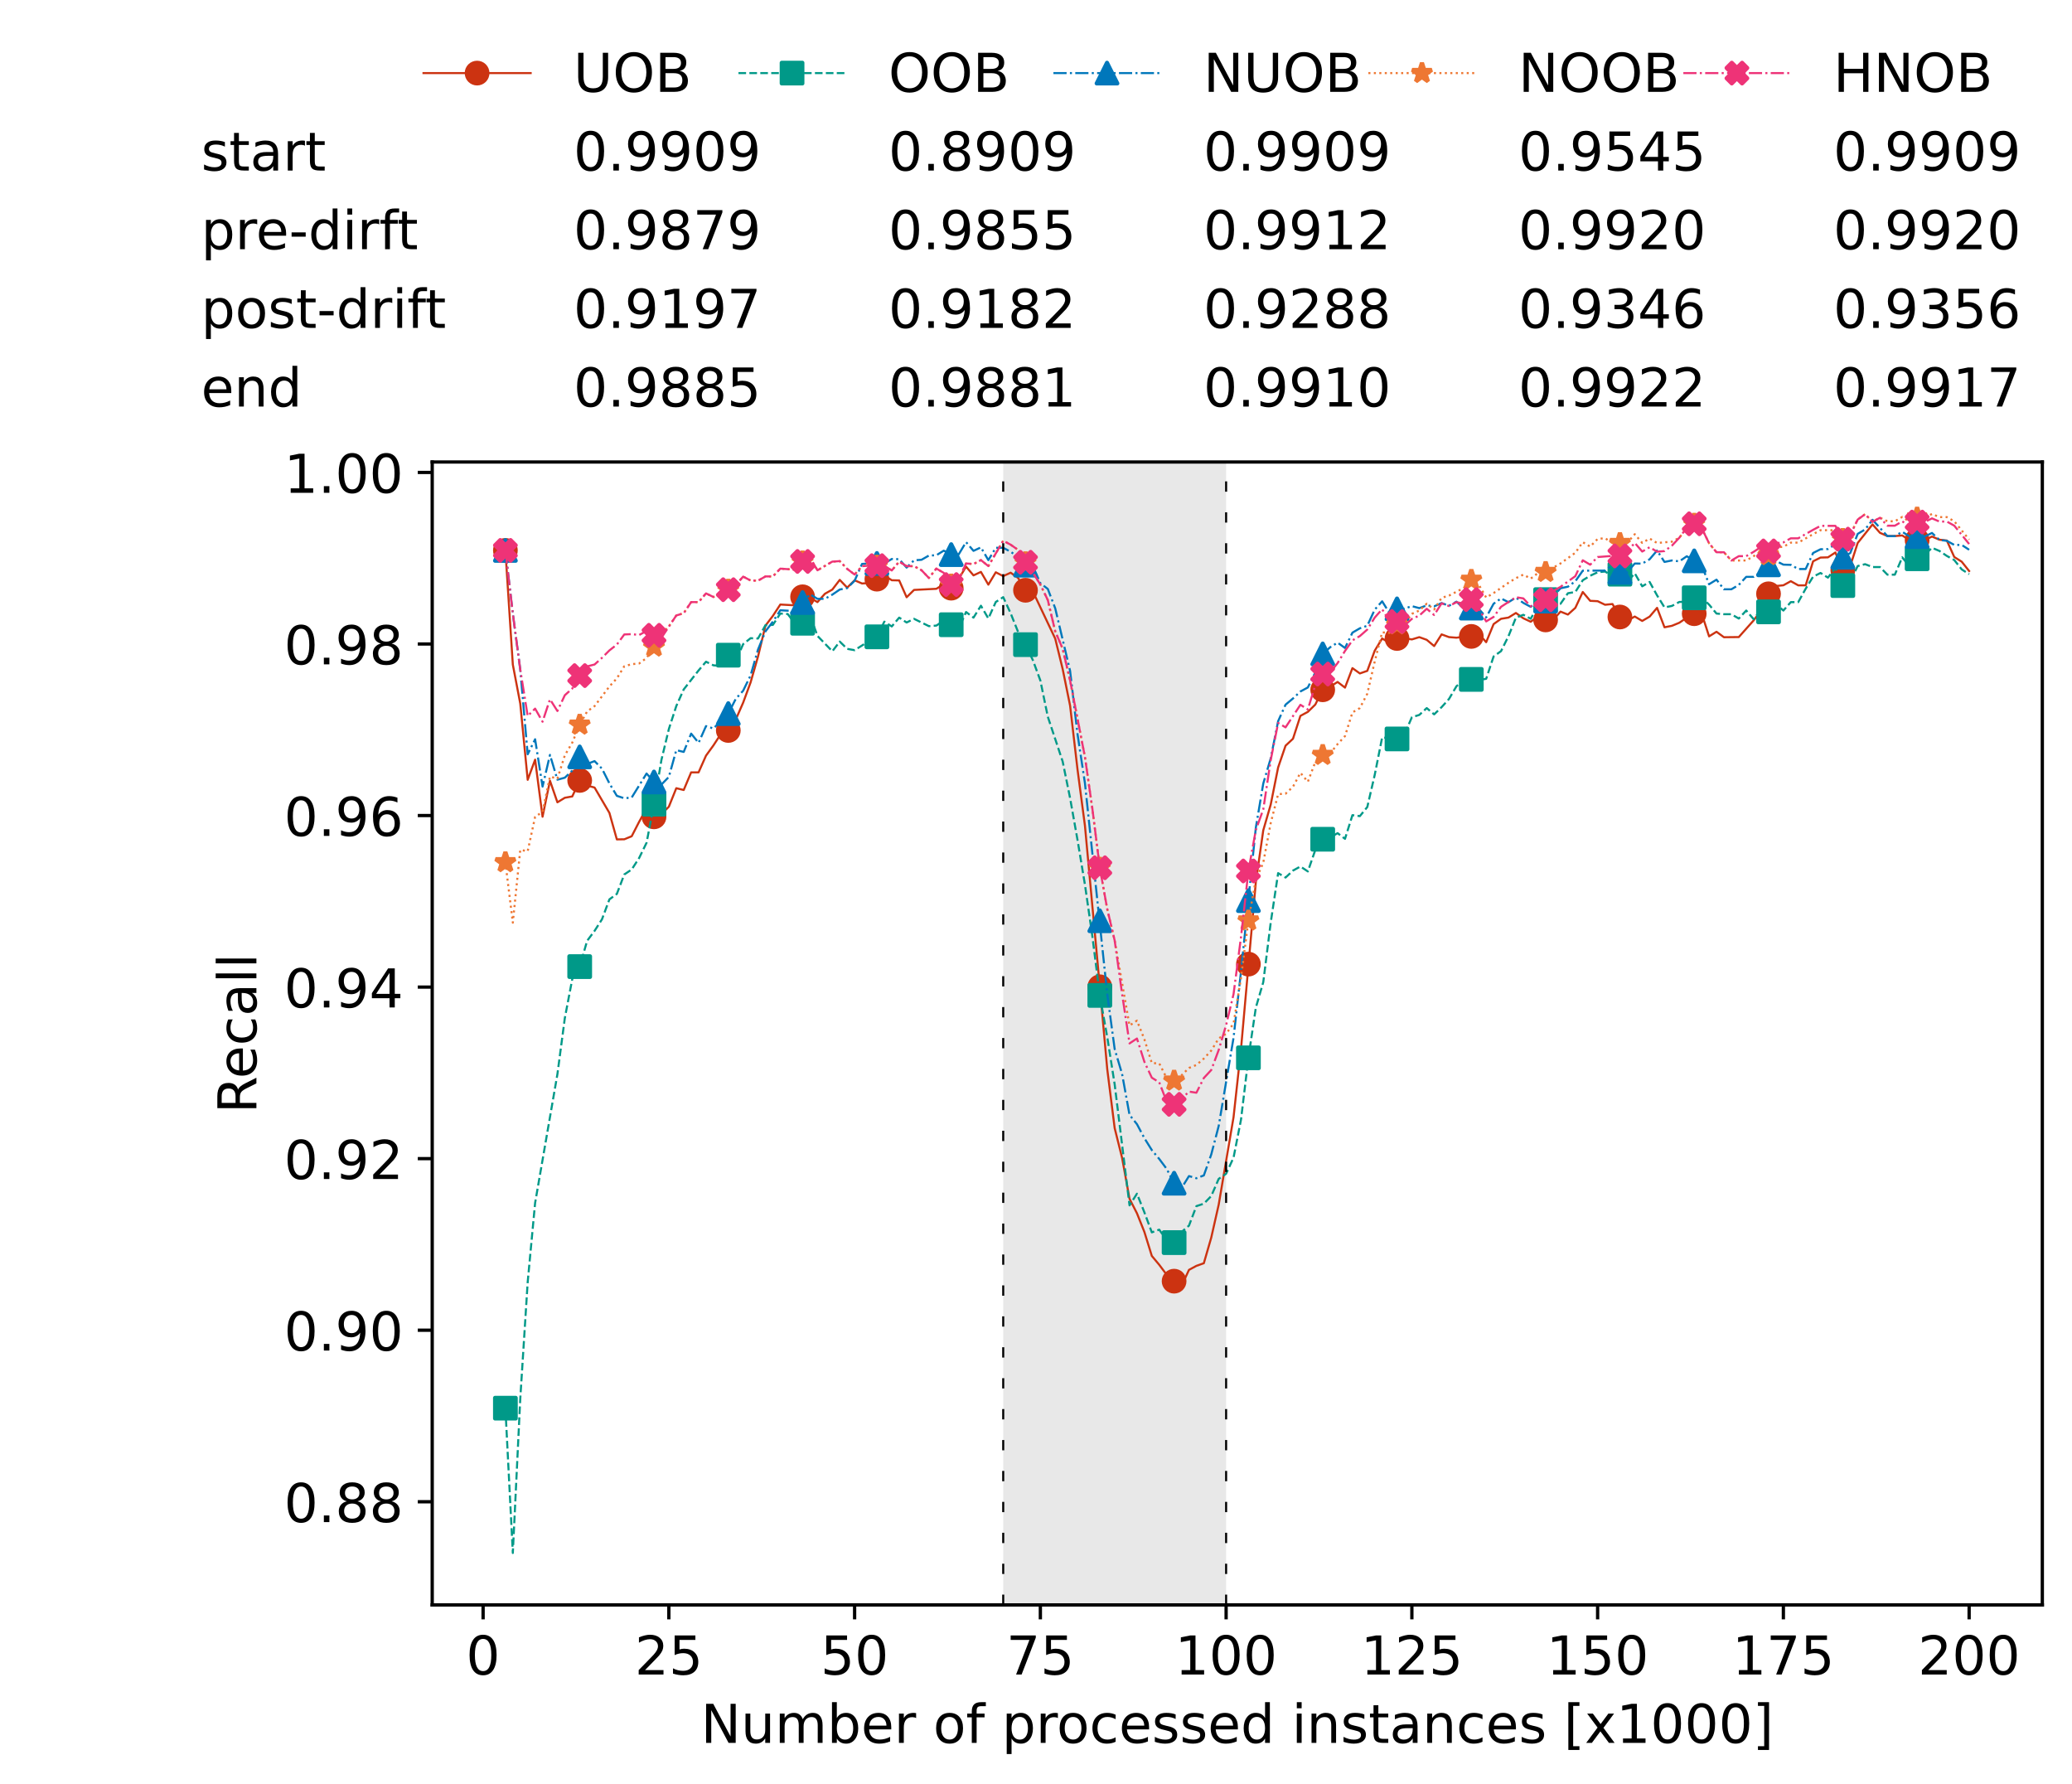 <?xml version="1.0" encoding="utf-8" standalone="no"?>
<!DOCTYPE svg PUBLIC "-//W3C//DTD SVG 1.1//EN"
  "http://www.w3.org/Graphics/SVG/1.1/DTD/svg11.dtd">
<!-- Created with matplotlib (https://matplotlib.org/) -->
<svg height="432.615pt" version="1.1" viewBox="0 0 502.65 432.615" width="502.65pt" xmlns="http://www.w3.org/2000/svg" xmlns:xlink="http://www.w3.org/1999/xlink">
 <defs>
  <style type="text/css">*{stroke-linecap:butt;stroke-linejoin:round;}</style>
 </defs>
 <g id="figure_1">
  <g id="patch_1">
   <path d="M 0 432.615 
L 502.65 432.615 
L 502.65 0 
L 0 0 
z
" style="fill:#ffffff;"/>
  </g>
  <g id="axes_1">
   <g id="patch_2">
    <path d="M 104.85 389.252 
L 495.45 389.252 
L 495.45 112.052 
L 104.85 112.052 
z
" style="fill:#ffffff;"/>
   </g>
   <g id="patch_3">
    <path clip-path="url(#p978ec7716a)" d="M 297.446 389.252 
L 297.446 112.052 
L 243.372 112.052 
L 243.372 389.252 
z
" style="fill:#d3d3d3;opacity:0.5;"/>
   </g>
   <g id="matplotlib.axis_1">
    <g id="xtick_1">
     <g id="line2d_1">
      <defs>
       <path d="M 0 0 
L 0 3.5 
" id="m92704be9a3" style="stroke:#000000;stroke-width:0.8;"/>
      </defs>
      <g>
       <use style="stroke:#000000;stroke-width:0.8;" x="117.197" xlink:href="#m92704be9a3" y="389.252"/>
      </g>
     </g>
     <g id="text_1">
      <!-- 0 -->
      <g transform="translate(113.061 406.13)scale(0.13 -0.13)">
       <defs>
        <path d="M 31.781 66.406 
Q 24.172 66.406 20.328 58.906 
Q 16.5 51.422 16.5 36.375 
Q 16.5 21.391 20.328 13.891 
Q 24.172 6.391 31.781 6.391 
Q 39.453 6.391 43.281 13.891 
Q 47.125 21.391 47.125 36.375 
Q 47.125 51.422 43.281 58.906 
Q 39.453 66.406 31.781 66.406 
z
M 31.781 74.219 
Q 44.047 74.219 50.516 64.516 
Q 56.984 54.828 56.984 36.375 
Q 56.984 17.969 50.516 8.266 
Q 44.047 -1.422 31.781 -1.422 
Q 19.531 -1.422 13.062 8.266 
Q 6.594 17.969 6.594 36.375 
Q 6.594 54.828 13.062 64.516 
Q 19.531 74.219 31.781 74.219 
z
" id="DejaVuSans-48"/>
       </defs>
       <use xlink:href="#DejaVuSans-48"/>
      </g>
     </g>
    </g>
    <g id="xtick_2">
     <g id="line2d_2">
      <g>
       <use style="stroke:#000000;stroke-width:0.8;" x="162.259" xlink:href="#m92704be9a3" y="389.252"/>
      </g>
     </g>
     <g id="text_2">
      <!-- 25 -->
      <g transform="translate(153.988 406.13)scale(0.13 -0.13)">
       <defs>
        <path d="M 19.188 8.297 
L 53.609 8.297 
L 53.609 0 
L 7.328 0 
L 7.328 8.297 
Q 12.938 14.109 22.625 23.891 
Q 32.328 33.688 34.812 36.531 
Q 39.547 41.844 41.422 45.531 
Q 43.312 49.219 43.312 52.781 
Q 43.312 58.594 39.234 62.25 
Q 35.156 65.922 28.609 65.922 
Q 23.969 65.922 18.812 64.312 
Q 13.672 62.703 7.812 59.422 
L 7.812 69.391 
Q 13.766 71.781 18.938 73 
Q 24.125 74.219 28.422 74.219 
Q 39.75 74.219 46.484 68.547 
Q 53.219 62.891 53.219 53.422 
Q 53.219 48.922 51.531 44.891 
Q 49.859 40.875 45.406 35.406 
Q 44.188 33.984 37.641 27.219 
Q 31.109 20.453 19.188 8.297 
z
" id="DejaVuSans-50"/>
        <path d="M 10.797 72.906 
L 49.516 72.906 
L 49.516 64.594 
L 19.828 64.594 
L 19.828 46.734 
Q 21.969 47.469 24.109 47.828 
Q 26.266 48.188 28.422 48.188 
Q 40.625 48.188 47.75 41.5 
Q 54.891 34.812 54.891 23.391 
Q 54.891 11.625 47.562 5.094 
Q 40.234 -1.422 26.906 -1.422 
Q 22.312 -1.422 17.547 -0.641 
Q 12.797 0.141 7.719 1.703 
L 7.719 11.625 
Q 12.109 9.234 16.797 8.062 
Q 21.484 6.891 26.703 6.891 
Q 35.156 6.891 40.078 11.328 
Q 45.016 15.766 45.016 23.391 
Q 45.016 31 40.078 35.438 
Q 35.156 39.891 26.703 39.891 
Q 22.75 39.891 18.812 39.016 
Q 14.891 38.141 10.797 36.281 
z
" id="DejaVuSans-53"/>
       </defs>
       <use xlink:href="#DejaVuSans-50"/>
       <use x="63.623" xlink:href="#DejaVuSans-53"/>
      </g>
     </g>
    </g>
    <g id="xtick_3">
     <g id="line2d_3">
      <g>
       <use style="stroke:#000000;stroke-width:0.8;" x="207.322" xlink:href="#m92704be9a3" y="389.252"/>
      </g>
     </g>
     <g id="text_3">
      <!-- 50 -->
      <g transform="translate(199.05 406.13)scale(0.13 -0.13)">
       <use xlink:href="#DejaVuSans-53"/>
       <use x="63.623" xlink:href="#DejaVuSans-48"/>
      </g>
     </g>
    </g>
    <g id="xtick_4">
     <g id="line2d_4">
      <g>
       <use style="stroke:#000000;stroke-width:0.8;" x="252.384" xlink:href="#m92704be9a3" y="389.252"/>
      </g>
     </g>
     <g id="text_4">
      <!-- 75 -->
      <g transform="translate(244.113 406.13)scale(0.13 -0.13)">
       <defs>
        <path d="M 8.203 72.906 
L 55.078 72.906 
L 55.078 68.703 
L 28.609 0 
L 18.312 0 
L 43.219 64.594 
L 8.203 64.594 
z
" id="DejaVuSans-55"/>
       </defs>
       <use xlink:href="#DejaVuSans-55"/>
       <use x="63.623" xlink:href="#DejaVuSans-53"/>
      </g>
     </g>
    </g>
    <g id="xtick_5">
     <g id="line2d_5">
      <g>
       <use style="stroke:#000000;stroke-width:0.8;" x="297.446" xlink:href="#m92704be9a3" y="389.252"/>
      </g>
     </g>
     <g id="text_5">
      <!-- 100 -->
      <g transform="translate(285.039 406.13)scale(0.13 -0.13)">
       <defs>
        <path d="M 12.406 8.297 
L 28.516 8.297 
L 28.516 63.922 
L 10.984 60.406 
L 10.984 69.391 
L 28.422 72.906 
L 38.281 72.906 
L 38.281 8.297 
L 54.391 8.297 
L 54.391 0 
L 12.406 0 
z
" id="DejaVuSans-49"/>
       </defs>
       <use xlink:href="#DejaVuSans-49"/>
       <use x="63.623" xlink:href="#DejaVuSans-48"/>
       <use x="127.246" xlink:href="#DejaVuSans-48"/>
      </g>
     </g>
    </g>
    <g id="xtick_6">
     <g id="line2d_6">
      <g>
       <use style="stroke:#000000;stroke-width:0.8;" x="342.509" xlink:href="#m92704be9a3" y="389.252"/>
      </g>
     </g>
     <g id="text_6">
      <!-- 125 -->
      <g transform="translate(330.102 406.13)scale(0.13 -0.13)">
       <use xlink:href="#DejaVuSans-49"/>
       <use x="63.623" xlink:href="#DejaVuSans-50"/>
       <use x="127.246" xlink:href="#DejaVuSans-53"/>
      </g>
     </g>
    </g>
    <g id="xtick_7">
     <g id="line2d_7">
      <g>
       <use style="stroke:#000000;stroke-width:0.8;" x="387.571" xlink:href="#m92704be9a3" y="389.252"/>
      </g>
     </g>
     <g id="text_7">
      <!-- 150 -->
      <g transform="translate(375.164 406.13)scale(0.13 -0.13)">
       <use xlink:href="#DejaVuSans-49"/>
       <use x="63.623" xlink:href="#DejaVuSans-53"/>
       <use x="127.246" xlink:href="#DejaVuSans-48"/>
      </g>
     </g>
    </g>
    <g id="xtick_8">
     <g id="line2d_8">
      <g>
       <use style="stroke:#000000;stroke-width:0.8;" x="432.633" xlink:href="#m92704be9a3" y="389.252"/>
      </g>
     </g>
     <g id="text_8">
      <!-- 175 -->
      <g transform="translate(420.226 406.13)scale(0.13 -0.13)">
       <use xlink:href="#DejaVuSans-49"/>
       <use x="63.623" xlink:href="#DejaVuSans-55"/>
       <use x="127.246" xlink:href="#DejaVuSans-53"/>
      </g>
     </g>
    </g>
    <g id="xtick_9">
     <g id="line2d_9">
      <g>
       <use style="stroke:#000000;stroke-width:0.8;" x="477.695" xlink:href="#m92704be9a3" y="389.252"/>
      </g>
     </g>
     <g id="text_9">
      <!-- 200 -->
      <g transform="translate(465.289 406.13)scale(0.13 -0.13)">
       <use xlink:href="#DejaVuSans-50"/>
       <use x="63.623" xlink:href="#DejaVuSans-48"/>
       <use x="127.246" xlink:href="#DejaVuSans-48"/>
      </g>
     </g>
    </g>
    <g id="text_10">
     <!-- Number of processed instances [x1000] -->
     <g transform="translate(170.025 422.711)scale(0.13 -0.13)">
      <defs>
       <path d="M 9.812 72.906 
L 23.094 72.906 
L 55.422 11.922 
L 55.422 72.906 
L 64.984 72.906 
L 64.984 0 
L 51.703 0 
L 19.391 60.984 
L 19.391 0 
L 9.812 0 
z
" id="DejaVuSans-78"/>
       <path d="M 8.5 21.578 
L 8.5 54.688 
L 17.484 54.688 
L 17.484 21.922 
Q 17.484 14.156 20.5 10.266 
Q 23.531 6.391 29.594 6.391 
Q 36.859 6.391 41.078 11.031 
Q 45.312 15.672 45.312 23.688 
L 45.312 54.688 
L 54.297 54.688 
L 54.297 0 
L 45.312 0 
L 45.312 8.406 
Q 42.047 3.422 37.719 1 
Q 33.406 -1.422 27.688 -1.422 
Q 18.266 -1.422 13.375 4.438 
Q 8.5 10.297 8.5 21.578 
z
M 31.109 56 
z
" id="DejaVuSans-117"/>
       <path d="M 52 44.188 
Q 55.375 50.25 60.062 53.125 
Q 64.75 56 71.094 56 
Q 79.641 56 84.281 50.016 
Q 88.922 44.047 88.922 33.016 
L 88.922 0 
L 79.891 0 
L 79.891 32.719 
Q 79.891 40.578 77.094 44.375 
Q 74.312 48.188 68.609 48.188 
Q 61.625 48.188 57.562 43.547 
Q 53.516 38.922 53.516 30.906 
L 53.516 0 
L 44.484 0 
L 44.484 32.719 
Q 44.484 40.625 41.703 44.406 
Q 38.922 48.188 33.109 48.188 
Q 26.219 48.188 22.156 43.531 
Q 18.109 38.875 18.109 30.906 
L 18.109 0 
L 9.078 0 
L 9.078 54.688 
L 18.109 54.688 
L 18.109 46.188 
Q 21.188 51.219 25.484 53.609 
Q 29.781 56 35.688 56 
Q 41.656 56 45.828 52.969 
Q 50 49.953 52 44.188 
z
" id="DejaVuSans-109"/>
       <path d="M 48.688 27.297 
Q 48.688 37.203 44.609 42.844 
Q 40.531 48.484 33.406 48.484 
Q 26.266 48.484 22.188 42.844 
Q 18.109 37.203 18.109 27.297 
Q 18.109 17.391 22.188 11.75 
Q 26.266 6.109 33.406 6.109 
Q 40.531 6.109 44.609 11.75 
Q 48.688 17.391 48.688 27.297 
z
M 18.109 46.391 
Q 20.953 51.266 25.266 53.625 
Q 29.594 56 35.594 56 
Q 45.562 56 51.781 48.094 
Q 58.016 40.188 58.016 27.297 
Q 58.016 14.406 51.781 6.484 
Q 45.562 -1.422 35.594 -1.422 
Q 29.594 -1.422 25.266 0.953 
Q 20.953 3.328 18.109 8.203 
L 18.109 0 
L 9.078 0 
L 9.078 75.984 
L 18.109 75.984 
z
" id="DejaVuSans-98"/>
       <path d="M 56.203 29.594 
L 56.203 25.203 
L 14.891 25.203 
Q 15.484 15.922 20.484 11.062 
Q 25.484 6.203 34.422 6.203 
Q 39.594 6.203 44.453 7.469 
Q 49.312 8.734 54.109 11.281 
L 54.109 2.781 
Q 49.266 0.734 44.188 -0.344 
Q 39.109 -1.422 33.891 -1.422 
Q 20.797 -1.422 13.156 6.188 
Q 5.516 13.812 5.516 26.812 
Q 5.516 40.234 12.766 48.109 
Q 20.016 56 32.328 56 
Q 43.359 56 49.781 48.891 
Q 56.203 41.797 56.203 29.594 
z
M 47.219 32.234 
Q 47.125 39.594 43.094 43.984 
Q 39.062 48.391 32.422 48.391 
Q 24.906 48.391 20.391 44.141 
Q 15.875 39.891 15.188 32.172 
z
" id="DejaVuSans-101"/>
       <path d="M 41.109 46.297 
Q 39.594 47.172 37.812 47.578 
Q 36.031 48 33.891 48 
Q 26.266 48 22.188 43.047 
Q 18.109 38.094 18.109 28.812 
L 18.109 0 
L 9.078 0 
L 9.078 54.688 
L 18.109 54.688 
L 18.109 46.188 
Q 20.953 51.172 25.484 53.578 
Q 30.031 56 36.531 56 
Q 37.453 56 38.578 55.875 
Q 39.703 55.766 41.062 55.516 
z
" id="DejaVuSans-114"/>
       <path id="DejaVuSans-32"/>
       <path d="M 30.609 48.391 
Q 23.391 48.391 19.188 42.75 
Q 14.984 37.109 14.984 27.297 
Q 14.984 17.484 19.156 11.844 
Q 23.344 6.203 30.609 6.203 
Q 37.797 6.203 41.984 11.859 
Q 46.188 17.531 46.188 27.297 
Q 46.188 37.016 41.984 42.703 
Q 37.797 48.391 30.609 48.391 
z
M 30.609 56 
Q 42.328 56 49.016 48.375 
Q 55.719 40.766 55.719 27.297 
Q 55.719 13.875 49.016 6.219 
Q 42.328 -1.422 30.609 -1.422 
Q 18.844 -1.422 12.172 6.219 
Q 5.516 13.875 5.516 27.297 
Q 5.516 40.766 12.172 48.375 
Q 18.844 56 30.609 56 
z
" id="DejaVuSans-111"/>
       <path d="M 37.109 75.984 
L 37.109 68.5 
L 28.516 68.5 
Q 23.688 68.5 21.797 66.547 
Q 19.922 64.594 19.922 59.516 
L 19.922 54.688 
L 34.719 54.688 
L 34.719 47.703 
L 19.922 47.703 
L 19.922 0 
L 10.891 0 
L 10.891 47.703 
L 2.297 47.703 
L 2.297 54.688 
L 10.891 54.688 
L 10.891 58.5 
Q 10.891 67.625 15.141 71.797 
Q 19.391 75.984 28.609 75.984 
z
" id="DejaVuSans-102"/>
       <path d="M 18.109 8.203 
L 18.109 -20.797 
L 9.078 -20.797 
L 9.078 54.688 
L 18.109 54.688 
L 18.109 46.391 
Q 20.953 51.266 25.266 53.625 
Q 29.594 56 35.594 56 
Q 45.562 56 51.781 48.094 
Q 58.016 40.188 58.016 27.297 
Q 58.016 14.406 51.781 6.484 
Q 45.562 -1.422 35.594 -1.422 
Q 29.594 -1.422 25.266 0.953 
Q 20.953 3.328 18.109 8.203 
z
M 48.688 27.297 
Q 48.688 37.203 44.609 42.844 
Q 40.531 48.484 33.406 48.484 
Q 26.266 48.484 22.188 42.844 
Q 18.109 37.203 18.109 27.297 
Q 18.109 17.391 22.188 11.75 
Q 26.266 6.109 33.406 6.109 
Q 40.531 6.109 44.609 11.75 
Q 48.688 17.391 48.688 27.297 
z
" id="DejaVuSans-112"/>
       <path d="M 48.781 52.594 
L 48.781 44.188 
Q 44.969 46.297 41.141 47.344 
Q 37.312 48.391 33.406 48.391 
Q 24.656 48.391 19.812 42.844 
Q 14.984 37.312 14.984 27.297 
Q 14.984 17.281 19.812 11.734 
Q 24.656 6.203 33.406 6.203 
Q 37.312 6.203 41.141 7.25 
Q 44.969 8.297 48.781 10.406 
L 48.781 2.094 
Q 45.016 0.344 40.984 -0.531 
Q 36.969 -1.422 32.422 -1.422 
Q 20.062 -1.422 12.781 6.344 
Q 5.516 14.109 5.516 27.297 
Q 5.516 40.672 12.859 48.328 
Q 20.219 56 33.016 56 
Q 37.156 56 41.109 55.141 
Q 45.062 54.297 48.781 52.594 
z
" id="DejaVuSans-99"/>
       <path d="M 44.281 53.078 
L 44.281 44.578 
Q 40.484 46.531 36.375 47.5 
Q 32.281 48.484 27.875 48.484 
Q 21.188 48.484 17.844 46.438 
Q 14.5 44.391 14.5 40.281 
Q 14.5 37.156 16.891 35.375 
Q 19.281 33.594 26.516 31.984 
L 29.594 31.297 
Q 39.156 29.25 43.188 25.516 
Q 47.219 21.781 47.219 15.094 
Q 47.219 7.469 41.188 3.016 
Q 35.156 -1.422 24.609 -1.422 
Q 20.219 -1.422 15.453 -0.562 
Q 10.688 0.297 5.422 2 
L 5.422 11.281 
Q 10.406 8.688 15.234 7.391 
Q 20.062 6.109 24.812 6.109 
Q 31.156 6.109 34.562 8.281 
Q 37.984 10.453 37.984 14.406 
Q 37.984 18.062 35.516 20.016 
Q 33.062 21.969 24.703 23.781 
L 21.578 24.516 
Q 13.234 26.266 9.516 29.906 
Q 5.812 33.547 5.812 39.891 
Q 5.812 47.609 11.281 51.797 
Q 16.75 56 26.812 56 
Q 31.781 56 36.172 55.266 
Q 40.578 54.547 44.281 53.078 
z
" id="DejaVuSans-115"/>
       <path d="M 45.406 46.391 
L 45.406 75.984 
L 54.391 75.984 
L 54.391 0 
L 45.406 0 
L 45.406 8.203 
Q 42.578 3.328 38.25 0.953 
Q 33.938 -1.422 27.875 -1.422 
Q 17.969 -1.422 11.734 6.484 
Q 5.516 14.406 5.516 27.297 
Q 5.516 40.188 11.734 48.094 
Q 17.969 56 27.875 56 
Q 33.938 56 38.25 53.625 
Q 42.578 51.266 45.406 46.391 
z
M 14.797 27.297 
Q 14.797 17.391 18.875 11.75 
Q 22.953 6.109 30.078 6.109 
Q 37.203 6.109 41.297 11.75 
Q 45.406 17.391 45.406 27.297 
Q 45.406 37.203 41.297 42.844 
Q 37.203 48.484 30.078 48.484 
Q 22.953 48.484 18.875 42.844 
Q 14.797 37.203 14.797 27.297 
z
" id="DejaVuSans-100"/>
       <path d="M 9.422 54.688 
L 18.406 54.688 
L 18.406 0 
L 9.422 0 
z
M 9.422 75.984 
L 18.406 75.984 
L 18.406 64.594 
L 9.422 64.594 
z
" id="DejaVuSans-105"/>
       <path d="M 54.891 33.016 
L 54.891 0 
L 45.906 0 
L 45.906 32.719 
Q 45.906 40.484 42.875 44.328 
Q 39.844 48.188 33.797 48.188 
Q 26.516 48.188 22.312 43.547 
Q 18.109 38.922 18.109 30.906 
L 18.109 0 
L 9.078 0 
L 9.078 54.688 
L 18.109 54.688 
L 18.109 46.188 
Q 21.344 51.125 25.703 53.562 
Q 30.078 56 35.797 56 
Q 45.219 56 50.047 50.172 
Q 54.891 44.344 54.891 33.016 
z
" id="DejaVuSans-110"/>
       <path d="M 18.312 70.219 
L 18.312 54.688 
L 36.812 54.688 
L 36.812 47.703 
L 18.312 47.703 
L 18.312 18.016 
Q 18.312 11.328 20.141 9.422 
Q 21.969 7.516 27.594 7.516 
L 36.812 7.516 
L 36.812 0 
L 27.594 0 
Q 17.188 0 13.234 3.875 
Q 9.281 7.766 9.281 18.016 
L 9.281 47.703 
L 2.688 47.703 
L 2.688 54.688 
L 9.281 54.688 
L 9.281 70.219 
z
" id="DejaVuSans-116"/>
       <path d="M 34.281 27.484 
Q 23.391 27.484 19.188 25 
Q 14.984 22.516 14.984 16.5 
Q 14.984 11.719 18.141 8.906 
Q 21.297 6.109 26.703 6.109 
Q 34.188 6.109 38.703 11.406 
Q 43.219 16.703 43.219 25.484 
L 43.219 27.484 
z
M 52.203 31.203 
L 52.203 0 
L 43.219 0 
L 43.219 8.297 
Q 40.141 3.328 35.547 0.953 
Q 30.953 -1.422 24.312 -1.422 
Q 15.922 -1.422 10.953 3.297 
Q 6 8.016 6 15.922 
Q 6 25.141 12.172 29.828 
Q 18.359 34.516 30.609 34.516 
L 43.219 34.516 
L 43.219 35.406 
Q 43.219 41.609 39.141 45 
Q 35.062 48.391 27.688 48.391 
Q 23 48.391 18.547 47.266 
Q 14.109 46.141 10.016 43.891 
L 10.016 52.203 
Q 14.938 54.109 19.578 55.047 
Q 24.219 56 28.609 56 
Q 40.484 56 46.344 49.844 
Q 52.203 43.703 52.203 31.203 
z
" id="DejaVuSans-97"/>
       <path d="M 8.594 75.984 
L 29.297 75.984 
L 29.297 69 
L 17.578 69 
L 17.578 -6.203 
L 29.297 -6.203 
L 29.297 -13.188 
L 8.594 -13.188 
z
" id="DejaVuSans-91"/>
       <path d="M 54.891 54.688 
L 35.109 28.078 
L 55.906 0 
L 45.312 0 
L 29.391 21.484 
L 13.484 0 
L 2.875 0 
L 24.125 28.609 
L 4.688 54.688 
L 15.281 54.688 
L 29.781 35.203 
L 44.281 54.688 
z
" id="DejaVuSans-120"/>
       <path d="M 30.422 75.984 
L 30.422 -13.188 
L 9.719 -13.188 
L 9.719 -6.203 
L 21.391 -6.203 
L 21.391 69 
L 9.719 69 
L 9.719 75.984 
z
" id="DejaVuSans-93"/>
      </defs>
      <use xlink:href="#DejaVuSans-78"/>
      <use x="74.805" xlink:href="#DejaVuSans-117"/>
      <use x="138.184" xlink:href="#DejaVuSans-109"/>
      <use x="235.596" xlink:href="#DejaVuSans-98"/>
      <use x="299.072" xlink:href="#DejaVuSans-101"/>
      <use x="360.596" xlink:href="#DejaVuSans-114"/>
      <use x="401.709" xlink:href="#DejaVuSans-32"/>
      <use x="433.496" xlink:href="#DejaVuSans-111"/>
      <use x="494.678" xlink:href="#DejaVuSans-102"/>
      <use x="529.883" xlink:href="#DejaVuSans-32"/>
      <use x="561.67" xlink:href="#DejaVuSans-112"/>
      <use x="625.146" xlink:href="#DejaVuSans-114"/>
      <use x="664.01" xlink:href="#DejaVuSans-111"/>
      <use x="725.191" xlink:href="#DejaVuSans-99"/>
      <use x="780.172" xlink:href="#DejaVuSans-101"/>
      <use x="841.695" xlink:href="#DejaVuSans-115"/>
      <use x="893.795" xlink:href="#DejaVuSans-115"/>
      <use x="945.895" xlink:href="#DejaVuSans-101"/>
      <use x="1007.418" xlink:href="#DejaVuSans-100"/>
      <use x="1070.895" xlink:href="#DejaVuSans-32"/>
      <use x="1102.682" xlink:href="#DejaVuSans-105"/>
      <use x="1130.465" xlink:href="#DejaVuSans-110"/>
      <use x="1193.844" xlink:href="#DejaVuSans-115"/>
      <use x="1245.943" xlink:href="#DejaVuSans-116"/>
      <use x="1285.152" xlink:href="#DejaVuSans-97"/>
      <use x="1346.432" xlink:href="#DejaVuSans-110"/>
      <use x="1409.811" xlink:href="#DejaVuSans-99"/>
      <use x="1464.791" xlink:href="#DejaVuSans-101"/>
      <use x="1526.314" xlink:href="#DejaVuSans-115"/>
      <use x="1578.414" xlink:href="#DejaVuSans-32"/>
      <use x="1610.201" xlink:href="#DejaVuSans-91"/>
      <use x="1649.215" xlink:href="#DejaVuSans-120"/>
      <use x="1708.395" xlink:href="#DejaVuSans-49"/>
      <use x="1772.018" xlink:href="#DejaVuSans-48"/>
      <use x="1835.641" xlink:href="#DejaVuSans-48"/>
      <use x="1899.264" xlink:href="#DejaVuSans-48"/>
      <use x="1962.887" xlink:href="#DejaVuSans-93"/>
     </g>
    </g>
   </g>
   <g id="matplotlib.axis_2">
    <g id="ytick_1">
     <g id="line2d_10">
      <defs>
       <path d="M 0 0 
L -3.5 0 
" id="mf263a3ebda" style="stroke:#000000;stroke-width:0.8;"/>
      </defs>
      <g>
       <use style="stroke:#000000;stroke-width:0.8;" x="104.85" xlink:href="#mf263a3ebda" y="364.224"/>
      </g>
     </g>
     <g id="text_11">
      <!-- 0.88 -->
      <g transform="translate(68.905 369.163)scale(0.13 -0.13)">
       <defs>
        <path d="M 10.688 12.406 
L 21 12.406 
L 21 0 
L 10.688 0 
z
" id="DejaVuSans-46"/>
        <path d="M 31.781 34.625 
Q 24.75 34.625 20.719 30.859 
Q 16.703 27.094 16.703 20.516 
Q 16.703 13.922 20.719 10.156 
Q 24.75 6.391 31.781 6.391 
Q 38.812 6.391 42.859 10.172 
Q 46.922 13.969 46.922 20.516 
Q 46.922 27.094 42.891 30.859 
Q 38.875 34.625 31.781 34.625 
z
M 21.922 38.812 
Q 15.578 40.375 12.031 44.719 
Q 8.5 49.078 8.5 55.328 
Q 8.5 64.062 14.719 69.141 
Q 20.953 74.219 31.781 74.219 
Q 42.672 74.219 48.875 69.141 
Q 55.078 64.062 55.078 55.328 
Q 55.078 49.078 51.531 44.719 
Q 48 40.375 41.703 38.812 
Q 48.828 37.156 52.797 32.312 
Q 56.781 27.484 56.781 20.516 
Q 56.781 9.906 50.312 4.234 
Q 43.844 -1.422 31.781 -1.422 
Q 19.734 -1.422 13.25 4.234 
Q 6.781 9.906 6.781 20.516 
Q 6.781 27.484 10.781 32.312 
Q 14.797 37.156 21.922 38.812 
z
M 18.312 54.391 
Q 18.312 48.734 21.844 45.562 
Q 25.391 42.391 31.781 42.391 
Q 38.141 42.391 41.719 45.562 
Q 45.312 48.734 45.312 54.391 
Q 45.312 60.062 41.719 63.234 
Q 38.141 66.406 31.781 66.406 
Q 25.391 66.406 21.844 63.234 
Q 18.312 60.062 18.312 54.391 
z
" id="DejaVuSans-56"/>
       </defs>
       <use xlink:href="#DejaVuSans-48"/>
       <use x="63.623" xlink:href="#DejaVuSans-46"/>
       <use x="95.41" xlink:href="#DejaVuSans-56"/>
       <use x="159.033" xlink:href="#DejaVuSans-56"/>
      </g>
     </g>
    </g>
    <g id="ytick_2">
     <g id="line2d_11">
      <g>
       <use style="stroke:#000000;stroke-width:0.8;" x="104.85" xlink:href="#mf263a3ebda" y="322.617"/>
      </g>
     </g>
     <g id="text_12">
      <!-- 0.90 -->
      <g transform="translate(68.905 327.556)scale(0.13 -0.13)">
       <defs>
        <path d="M 10.984 1.516 
L 10.984 10.5 
Q 14.703 8.734 18.5 7.812 
Q 22.312 6.891 25.984 6.891 
Q 35.75 6.891 40.891 13.453 
Q 46.047 20.016 46.781 33.406 
Q 43.953 29.203 39.594 26.953 
Q 35.25 24.703 29.984 24.703 
Q 19.047 24.703 12.672 31.312 
Q 6.297 37.938 6.297 49.422 
Q 6.297 60.641 12.938 67.422 
Q 19.578 74.219 30.609 74.219 
Q 43.266 74.219 49.922 64.516 
Q 56.594 54.828 56.594 36.375 
Q 56.594 19.141 48.406 8.859 
Q 40.234 -1.422 26.422 -1.422 
Q 22.703 -1.422 18.891 -0.688 
Q 15.094 0.047 10.984 1.516 
z
M 30.609 32.422 
Q 37.25 32.422 41.125 36.953 
Q 45.016 41.5 45.016 49.422 
Q 45.016 57.281 41.125 61.844 
Q 37.25 66.406 30.609 66.406 
Q 23.969 66.406 20.094 61.844 
Q 16.219 57.281 16.219 49.422 
Q 16.219 41.5 20.094 36.953 
Q 23.969 32.422 30.609 32.422 
z
" id="DejaVuSans-57"/>
       </defs>
       <use xlink:href="#DejaVuSans-48"/>
       <use x="63.623" xlink:href="#DejaVuSans-46"/>
       <use x="95.41" xlink:href="#DejaVuSans-57"/>
       <use x="159.033" xlink:href="#DejaVuSans-48"/>
      </g>
     </g>
    </g>
    <g id="ytick_3">
     <g id="line2d_12">
      <g>
       <use style="stroke:#000000;stroke-width:0.8;" x="104.85" xlink:href="#mf263a3ebda" y="281.01"/>
      </g>
     </g>
     <g id="text_13">
      <!-- 0.92 -->
      <g transform="translate(68.905 285.949)scale(0.13 -0.13)">
       <use xlink:href="#DejaVuSans-48"/>
       <use x="63.623" xlink:href="#DejaVuSans-46"/>
       <use x="95.41" xlink:href="#DejaVuSans-57"/>
       <use x="159.033" xlink:href="#DejaVuSans-50"/>
      </g>
     </g>
    </g>
    <g id="ytick_4">
     <g id="line2d_13">
      <g>
       <use style="stroke:#000000;stroke-width:0.8;" x="104.85" xlink:href="#mf263a3ebda" y="239.403"/>
      </g>
     </g>
     <g id="text_14">
      <!-- 0.94 -->
      <g transform="translate(68.905 244.342)scale(0.13 -0.13)">
       <defs>
        <path d="M 37.797 64.312 
L 12.891 25.391 
L 37.797 25.391 
z
M 35.203 72.906 
L 47.609 72.906 
L 47.609 25.391 
L 58.016 25.391 
L 58.016 17.188 
L 47.609 17.188 
L 47.609 0 
L 37.797 0 
L 37.797 17.188 
L 4.891 17.188 
L 4.891 26.703 
z
" id="DejaVuSans-52"/>
       </defs>
       <use xlink:href="#DejaVuSans-48"/>
       <use x="63.623" xlink:href="#DejaVuSans-46"/>
       <use x="95.41" xlink:href="#DejaVuSans-57"/>
       <use x="159.033" xlink:href="#DejaVuSans-52"/>
      </g>
     </g>
    </g>
    <g id="ytick_5">
     <g id="line2d_14">
      <g>
       <use style="stroke:#000000;stroke-width:0.8;" x="104.85" xlink:href="#mf263a3ebda" y="197.796"/>
      </g>
     </g>
     <g id="text_15">
      <!-- 0.96 -->
      <g transform="translate(68.905 202.735)scale(0.13 -0.13)">
       <defs>
        <path d="M 33.016 40.375 
Q 26.375 40.375 22.484 35.828 
Q 18.609 31.297 18.609 23.391 
Q 18.609 15.531 22.484 10.953 
Q 26.375 6.391 33.016 6.391 
Q 39.656 6.391 43.531 10.953 
Q 47.406 15.531 47.406 23.391 
Q 47.406 31.297 43.531 35.828 
Q 39.656 40.375 33.016 40.375 
z
M 52.594 71.297 
L 52.594 62.312 
Q 48.875 64.062 45.094 64.984 
Q 41.312 65.922 37.594 65.922 
Q 27.828 65.922 22.672 59.328 
Q 17.531 52.734 16.797 39.406 
Q 19.672 43.656 24.016 45.922 
Q 28.375 48.188 33.594 48.188 
Q 44.578 48.188 50.953 41.516 
Q 57.328 34.859 57.328 23.391 
Q 57.328 12.156 50.688 5.359 
Q 44.047 -1.422 33.016 -1.422 
Q 20.359 -1.422 13.672 8.266 
Q 6.984 17.969 6.984 36.375 
Q 6.984 53.656 15.188 63.938 
Q 23.391 74.219 37.203 74.219 
Q 40.922 74.219 44.703 73.484 
Q 48.484 72.75 52.594 71.297 
z
" id="DejaVuSans-54"/>
       </defs>
       <use xlink:href="#DejaVuSans-48"/>
       <use x="63.623" xlink:href="#DejaVuSans-46"/>
       <use x="95.41" xlink:href="#DejaVuSans-57"/>
       <use x="159.033" xlink:href="#DejaVuSans-54"/>
      </g>
     </g>
    </g>
    <g id="ytick_6">
     <g id="line2d_15">
      <g>
       <use style="stroke:#000000;stroke-width:0.8;" x="104.85" xlink:href="#mf263a3ebda" y="156.189"/>
      </g>
     </g>
     <g id="text_16">
      <!-- 0.98 -->
      <g transform="translate(68.905 161.128)scale(0.13 -0.13)">
       <use xlink:href="#DejaVuSans-48"/>
       <use x="63.623" xlink:href="#DejaVuSans-46"/>
       <use x="95.41" xlink:href="#DejaVuSans-57"/>
       <use x="159.033" xlink:href="#DejaVuSans-56"/>
      </g>
     </g>
    </g>
    <g id="ytick_7">
     <g id="line2d_16">
      <g>
       <use style="stroke:#000000;stroke-width:0.8;" x="104.85" xlink:href="#mf263a3ebda" y="114.582"/>
      </g>
     </g>
     <g id="text_17">
      <!-- 1.00 -->
      <g transform="translate(68.905 119.521)scale(0.13 -0.13)">
       <use xlink:href="#DejaVuSans-49"/>
       <use x="63.623" xlink:href="#DejaVuSans-46"/>
       <use x="95.41" xlink:href="#DejaVuSans-48"/>
       <use x="159.033" xlink:href="#DejaVuSans-48"/>
      </g>
     </g>
    </g>
    <g id="text_18">
     <!-- Recall -->
     <g transform="translate(62.201 270.044)rotate(-90)scale(0.13 -0.13)">
      <defs>
       <path d="M 44.391 34.188 
Q 47.562 33.109 50.562 29.594 
Q 53.562 26.078 56.594 19.922 
L 66.609 0 
L 56 0 
L 46.688 18.703 
Q 43.062 26.031 39.672 28.422 
Q 36.281 30.812 30.422 30.812 
L 19.672 30.812 
L 19.672 0 
L 9.812 0 
L 9.812 72.906 
L 32.078 72.906 
Q 44.578 72.906 50.734 67.672 
Q 56.891 62.453 56.891 51.906 
Q 56.891 45.016 53.688 40.469 
Q 50.484 35.938 44.391 34.188 
z
M 19.672 64.797 
L 19.672 38.922 
L 32.078 38.922 
Q 39.203 38.922 42.844 42.219 
Q 46.484 45.516 46.484 51.906 
Q 46.484 58.297 42.844 61.547 
Q 39.203 64.797 32.078 64.797 
z
" id="DejaVuSans-82"/>
       <path d="M 9.422 75.984 
L 18.406 75.984 
L 18.406 0 
L 9.422 0 
z
" id="DejaVuSans-108"/>
      </defs>
      <use xlink:href="#DejaVuSans-82"/>
      <use x="64.982" xlink:href="#DejaVuSans-101"/>
      <use x="126.506" xlink:href="#DejaVuSans-99"/>
      <use x="181.486" xlink:href="#DejaVuSans-97"/>
      <use x="242.766" xlink:href="#DejaVuSans-108"/>
      <use x="270.549" xlink:href="#DejaVuSans-108"/>
     </g>
    </g>
   </g>
   <g id="line2d_17"/>
   <g id="line2d_18"/>
   <g id="line2d_19"/>
   <g id="line2d_20"/>
   <g id="line2d_21"/>
   <g id="line2d_22">
    <path clip-path="url(#p978ec7716a)" d="M 122.605 133.494 
L 124.407 161.187 
L 126.21 170.641 
L 128.012 189.132 
L 129.815 184.247 
L 131.617 198.084 
L 133.419 189.351 
L 135.222 194.587 
L 137.024 193.489 
L 138.827 193.163 
L 140.629 189.28 
L 142.432 190.512 
L 144.234 191.008 
L 147.839 197.158 
L 149.642 203.583 
L 151.444 203.555 
L 153.247 202.815 
L 155.049 199.312 
L 156.852 196.056 
L 158.654 198.111 
L 160.457 197.486 
L 162.259 195.646 
L 164.062 191.165 
L 165.864 191.602 
L 167.667 187.323 
L 169.469 187.323 
L 171.272 183.269 
L 173.074 180.782 
L 174.877 178.02 
L 176.679 177.163 
L 178.482 174.531 
L 180.284 170.411 
L 182.087 165.505 
L 183.889 159.228 
L 185.692 151.738 
L 187.494 149.371 
L 189.297 146.619 
L 192.902 146.815 
L 194.704 144.743 
L 196.507 144.939 
L 198.309 146.031 
L 200.112 144.011 
L 201.914 142.993 
L 203.717 140.638 
L 205.519 142.52 
L 207.322 140.742 
L 209.124 141.515 
L 210.927 141.4 
L 214.532 139.559 
L 216.334 140.728 
L 218.137 140.774 
L 219.939 144.853 
L 221.742 143.075 
L 227.149 142.805 
L 228.952 141.686 
L 230.754 142.649 
L 232.557 140.425 
L 234.359 137.425 
L 236.162 139.548 
L 237.964 138.705 
L 239.767 141.8 
L 241.569 138.799 
L 243.372 139.728 
L 245.174 138.898 
L 246.976 140.16 
L 248.779 143.161 
L 250.581 143.492 
L 255.989 154.893 
L 257.791 162.248 
L 259.594 171.139 
L 261.396 186.617 
L 263.199 200.281 
L 266.804 239.328 
L 268.606 259.291 
L 270.409 273.606 
L 272.211 280.833 
L 274.014 290.751 
L 275.816 294.267 
L 277.619 298.789 
L 279.421 304.603 
L 281.224 306.76 
L 283.026 309.165 
L 284.829 310.727 
L 286.631 311.906 
L 288.434 307.987 
L 290.236 307.014 
L 292.039 306.378 
L 293.841 300.154 
L 295.644 292.181 
L 299.249 270.949 
L 301.051 254.49 
L 304.656 213.915 
L 306.459 201.379 
L 308.261 195.149 
L 310.064 186.129 
L 311.866 180.855 
L 313.669 179.17 
L 315.471 173.623 
L 317.274 172.648 
L 319.076 170.887 
L 320.879 167.297 
L 322.681 166.527 
L 324.484 165.396 
L 326.286 166.774 
L 328.089 162.043 
L 329.891 163.331 
L 331.694 162.705 
L 333.496 157.817 
L 335.299 154.861 
L 337.101 155.917 
L 338.904 154.856 
L 340.706 154.8 
L 342.509 155.081 
L 344.311 154.529 
L 346.114 155.181 
L 347.916 156.696 
L 349.719 153.86 
L 351.521 154.521 
L 353.324 154.663 
L 355.126 154.42 
L 356.928 154.352 
L 358.731 153.675 
L 360.533 155.755 
L 362.336 151.367 
L 364.138 150.081 
L 365.941 149.784 
L 367.743 148.666 
L 369.546 149.952 
L 371.348 150.795 
L 373.151 149.396 
L 374.953 150.351 
L 376.756 150.395 
L 378.558 148.335 
L 380.361 149.052 
L 382.163 147.428 
L 383.966 143.576 
L 385.768 145.72 
L 387.571 145.807 
L 389.373 146.673 
L 391.176 146.496 
L 392.978 149.644 
L 394.781 150.535 
L 396.583 149.527 
L 398.386 150.599 
L 400.188 149.548 
L 401.991 147.425 
L 403.793 152.139 
L 405.596 151.78 
L 407.398 151.035 
L 409.201 149.798 
L 411.003 148.844 
L 412.806 148.769 
L 414.608 154.341 
L 416.411 153.224 
L 418.213 154.551 
L 421.818 154.508 
L 425.423 150.462 
L 427.226 148.071 
L 429.028 144.018 
L 430.831 142.127 
L 432.633 141.951 
L 434.436 140.957 
L 436.238 141.967 
L 438.041 141.967 
L 439.843 136.134 
L 441.646 135.227 
L 443.448 135.176 
L 445.251 133.994 
L 447.053 138.283 
L 448.856 137.264 
L 450.658 131.691 
L 454.263 127.187 
L 456.066 129.226 
L 457.868 130.014 
L 459.671 130.014 
L 461.473 129.868 
L 463.276 131.024 
L 466.881 131.024 
L 468.683 130.127 
L 470.485 130.895 
L 472.288 131.094 
L 474.09 135.095 
L 475.893 136.226 
L 477.695 138.491 
L 477.695 138.491 
" style="fill:none;stroke:#cc3311;stroke-linecap:square;stroke-width:0.5;"/>
    <defs>
     <path d="M 0 2.5 
C 0.663 2.5 1.299 2.237 1.768 1.768 
C 2.237 1.299 2.5 0.663 2.5 0 
C 2.5 -0.663 2.237 -1.299 1.768 -1.768 
C 1.299 -2.237 0.663 -2.5 0 -2.5 
C -0.663 -2.5 -1.299 -2.237 -1.768 -1.768 
C -2.237 -1.299 -2.5 -0.663 -2.5 0 
C -2.5 0.663 -2.237 1.299 -1.768 1.768 
C -1.299 2.237 -0.663 2.5 0 2.5 
z
" id="m1ae950a417" style="stroke:#cc3311;"/>
    </defs>
    <g clip-path="url(#p978ec7716a)">
     <use style="fill:#cc3311;stroke:#cc3311;" x="122.605" xlink:href="#m1ae950a417" y="133.494"/>
     <use style="fill:#cc3311;stroke:#cc3311;" x="140.629" xlink:href="#m1ae950a417" y="189.28"/>
     <use style="fill:#cc3311;stroke:#cc3311;" x="158.654" xlink:href="#m1ae950a417" y="198.111"/>
     <use style="fill:#cc3311;stroke:#cc3311;" x="176.679" xlink:href="#m1ae950a417" y="177.163"/>
     <use style="fill:#cc3311;stroke:#cc3311;" x="194.704" xlink:href="#m1ae950a417" y="144.743"/>
     <use style="fill:#cc3311;stroke:#cc3311;" x="212.729" xlink:href="#m1ae950a417" y="140.463"/>
     <use style="fill:#cc3311;stroke:#cc3311;" x="230.754" xlink:href="#m1ae950a417" y="142.649"/>
     <use style="fill:#cc3311;stroke:#cc3311;" x="248.779" xlink:href="#m1ae950a417" y="143.161"/>
     <use style="fill:#cc3311;stroke:#cc3311;" x="266.804" xlink:href="#m1ae950a417" y="239.328"/>
     <use style="fill:#cc3311;stroke:#cc3311;" x="284.829" xlink:href="#m1ae950a417" y="310.727"/>
     <use style="fill:#cc3311;stroke:#cc3311;" x="302.854" xlink:href="#m1ae950a417" y="233.833"/>
     <use style="fill:#cc3311;stroke:#cc3311;" x="320.879" xlink:href="#m1ae950a417" y="167.297"/>
     <use style="fill:#cc3311;stroke:#cc3311;" x="338.904" xlink:href="#m1ae950a417" y="154.856"/>
     <use style="fill:#cc3311;stroke:#cc3311;" x="356.928" xlink:href="#m1ae950a417" y="154.352"/>
     <use style="fill:#cc3311;stroke:#cc3311;" x="374.953" xlink:href="#m1ae950a417" y="150.351"/>
     <use style="fill:#cc3311;stroke:#cc3311;" x="392.978" xlink:href="#m1ae950a417" y="149.644"/>
     <use style="fill:#cc3311;stroke:#cc3311;" x="411.003" xlink:href="#m1ae950a417" y="148.844"/>
     <use style="fill:#cc3311;stroke:#cc3311;" x="429.028" xlink:href="#m1ae950a417" y="144.018"/>
     <use style="fill:#cc3311;stroke:#cc3311;" x="447.053" xlink:href="#m1ae950a417" y="138.283"/>
     <use style="fill:#cc3311;stroke:#cc3311;" x="465.078" xlink:href="#m1ae950a417" y="131.024"/>
    </g>
   </g>
   <g id="line2d_23"/>
   <g id="line2d_24"/>
   <g id="line2d_25"/>
   <g id="line2d_26"/>
   <g id="line2d_27">
    <path clip-path="url(#p978ec7716a)" d="M 122.605 341.529 
L 124.407 376.652 
L 126.21 339.273 
L 128.012 310.962 
L 129.815 291.738 
L 135.222 260.525 
L 137.024 246.906 
L 138.827 237.456 
L 140.629 234.437 
L 142.432 228.178 
L 144.234 225.777 
L 146.037 222.959 
L 147.839 218.125 
L 149.642 216.803 
L 151.444 212.092 
L 153.247 210.877 
L 155.049 208.09 
L 156.852 204.396 
L 158.654 195.049 
L 160.457 184.309 
L 162.259 176.812 
L 164.062 171.24 
L 165.864 167.208 
L 169.469 162.601 
L 171.272 160.49 
L 173.074 161.361 
L 174.877 161.509 
L 176.679 158.9 
L 178.482 160.345 
L 180.284 156.226 
L 182.087 154.784 
L 183.889 154.864 
L 185.692 151.634 
L 187.494 151.557 
L 189.297 148.805 
L 191.099 148.924 
L 192.902 151.298 
L 194.704 151.155 
L 196.507 149.225 
L 198.309 154.226 
L 201.914 157.959 
L 203.717 155.604 
L 205.519 157.367 
L 207.322 157.691 
L 210.927 155.413 
L 212.729 154.451 
L 214.532 150.769 
L 216.334 151.938 
L 218.137 149.793 
L 219.939 150.978 
L 221.742 150.089 
L 225.347 151.865 
L 227.149 151.724 
L 228.952 150.535 
L 232.557 152.509 
L 234.359 148.437 
L 236.162 149.796 
L 237.964 146.907 
L 239.767 150.002 
L 241.569 146.001 
L 243.372 144.828 
L 245.174 148.747 
L 246.976 153.26 
L 248.779 156.349 
L 250.581 160.154 
L 252.384 165.045 
L 254.186 173.817 
L 257.791 184.68 
L 259.594 193.57 
L 261.396 203.723 
L 263.199 214.581 
L 265.001 227.112 
L 266.804 241.421 
L 268.606 251.515 
L 270.409 262.993 
L 274.014 292.342 
L 275.816 289.515 
L 277.619 294.038 
L 279.421 298.888 
L 281.224 298.233 
L 283.026 300.817 
L 284.829 301.378 
L 286.631 298.796 
L 288.434 297.26 
L 290.236 292.526 
L 292.039 291.937 
L 293.841 290.076 
L 295.644 285.921 
L 297.446 284.671 
L 299.249 280.758 
L 301.051 271.582 
L 302.854 256.56 
L 304.656 244.387 
L 306.459 238.205 
L 308.261 223.794 
L 310.064 211.764 
L 311.866 212.833 
L 313.669 211.147 
L 315.471 210.151 
L 317.274 211.352 
L 319.076 206.162 
L 320.879 203.544 
L 322.681 203.159 
L 324.484 202.065 
L 326.286 203.444 
L 328.089 197.702 
L 329.891 197.939 
L 331.694 195.732 
L 333.496 187.939 
L 335.299 178.85 
L 338.904 179.216 
L 340.706 178.109 
L 342.509 173.946 
L 344.311 173.393 
L 346.114 171.738 
L 347.916 173.253 
L 349.719 171.511 
L 351.521 169.515 
L 353.324 166.439 
L 355.126 164.912 
L 356.928 164.777 
L 358.731 164.938 
L 360.533 164.63 
L 362.336 159.212 
L 364.138 157.925 
L 365.941 154.297 
L 367.743 149.823 
L 369.546 149.109 
L 371.348 150.072 
L 373.151 146.765 
L 374.953 145.433 
L 376.756 146.528 
L 378.558 146.45 
L 380.361 143.881 
L 382.163 143.575 
L 383.966 140.732 
L 385.768 139.637 
L 387.571 138.795 
L 389.373 138.61 
L 391.176 139.717 
L 392.978 139.259 
L 394.781 141.096 
L 396.583 139.048 
L 398.386 142.2 
L 400.188 141.149 
L 401.991 144.4 
L 403.793 147.316 
L 405.596 146.956 
L 407.398 145.993 
L 409.201 145.938 
L 411.003 144.984 
L 412.806 144.909 
L 414.608 146.642 
L 416.411 148.809 
L 418.213 148.968 
L 420.016 148.968 
L 421.818 150.019 
L 423.621 148.075 
L 425.423 150.176 
L 427.226 147.785 
L 429.028 148.396 
L 430.831 146.464 
L 432.633 148.082 
L 434.436 146.036 
L 436.238 146.036 
L 438.041 142.786 
L 439.843 139.869 
L 441.646 138.963 
L 443.448 140.094 
L 445.251 137.73 
L 447.053 142.019 
L 448.856 140.999 
L 450.658 137.284 
L 452.461 136.837 
L 454.263 137.525 
L 456.066 137.535 
L 457.868 139.374 
L 459.671 139.374 
L 461.473 135.171 
L 463.276 137.483 
L 465.078 135.52 
L 466.881 134.616 
L 468.683 132.854 
L 470.485 133.622 
L 472.288 134.831 
L 474.09 135.831 
L 475.893 138.093 
L 477.695 139.263 
L 477.695 139.263 
" style="fill:none;stroke:#009988;stroke-dasharray:1.85,0.8;stroke-dashoffset:0;stroke-width:0.5;"/>
    <defs>
     <path d="M -2.5 2.5 
L 2.5 2.5 
L 2.5 -2.5 
L -2.5 -2.5 
z
" id="m02631a38f7" style="stroke:#009988;stroke-linejoin:miter;"/>
    </defs>
    <g clip-path="url(#p978ec7716a)">
     <use style="fill:#009988;stroke:#009988;stroke-linejoin:miter;" x="122.605" xlink:href="#m02631a38f7" y="341.529"/>
     <use style="fill:#009988;stroke:#009988;stroke-linejoin:miter;" x="140.629" xlink:href="#m02631a38f7" y="234.437"/>
     <use style="fill:#009988;stroke:#009988;stroke-linejoin:miter;" x="158.654" xlink:href="#m02631a38f7" y="195.049"/>
     <use style="fill:#009988;stroke:#009988;stroke-linejoin:miter;" x="176.679" xlink:href="#m02631a38f7" y="158.9"/>
     <use style="fill:#009988;stroke:#009988;stroke-linejoin:miter;" x="194.704" xlink:href="#m02631a38f7" y="151.155"/>
     <use style="fill:#009988;stroke:#009988;stroke-linejoin:miter;" x="212.729" xlink:href="#m02631a38f7" y="154.451"/>
     <use style="fill:#009988;stroke:#009988;stroke-linejoin:miter;" x="230.754" xlink:href="#m02631a38f7" y="151.515"/>
     <use style="fill:#009988;stroke:#009988;stroke-linejoin:miter;" x="248.779" xlink:href="#m02631a38f7" y="156.349"/>
     <use style="fill:#009988;stroke:#009988;stroke-linejoin:miter;" x="266.804" xlink:href="#m02631a38f7" y="241.421"/>
     <use style="fill:#009988;stroke:#009988;stroke-linejoin:miter;" x="284.829" xlink:href="#m02631a38f7" y="301.378"/>
     <use style="fill:#009988;stroke:#009988;stroke-linejoin:miter;" x="302.854" xlink:href="#m02631a38f7" y="256.56"/>
     <use style="fill:#009988;stroke:#009988;stroke-linejoin:miter;" x="320.879" xlink:href="#m02631a38f7" y="203.544"/>
     <use style="fill:#009988;stroke:#009988;stroke-linejoin:miter;" x="338.904" xlink:href="#m02631a38f7" y="179.216"/>
     <use style="fill:#009988;stroke:#009988;stroke-linejoin:miter;" x="356.928" xlink:href="#m02631a38f7" y="164.777"/>
     <use style="fill:#009988;stroke:#009988;stroke-linejoin:miter;" x="374.953" xlink:href="#m02631a38f7" y="145.433"/>
     <use style="fill:#009988;stroke:#009988;stroke-linejoin:miter;" x="392.978" xlink:href="#m02631a38f7" y="139.259"/>
     <use style="fill:#009988;stroke:#009988;stroke-linejoin:miter;" x="411.003" xlink:href="#m02631a38f7" y="144.984"/>
     <use style="fill:#009988;stroke:#009988;stroke-linejoin:miter;" x="429.028" xlink:href="#m02631a38f7" y="148.396"/>
     <use style="fill:#009988;stroke:#009988;stroke-linejoin:miter;" x="447.053" xlink:href="#m02631a38f7" y="142.019"/>
     <use style="fill:#009988;stroke:#009988;stroke-linejoin:miter;" x="465.078" xlink:href="#m02631a38f7" y="135.52"/>
    </g>
   </g>
   <g id="line2d_28"/>
   <g id="line2d_29"/>
   <g id="line2d_30"/>
   <g id="line2d_31"/>
   <g id="line2d_32">
    <path clip-path="url(#p978ec7716a)" d="M 122.605 133.494 
L 124.407 148.804 
L 126.21 162.386 
L 128.012 182.94 
L 129.815 179.294 
L 131.617 190.776 
L 133.419 183.086 
L 135.222 189.105 
L 137.024 188.616 
L 138.827 186.887 
L 140.629 183.574 
L 142.432 185.281 
L 144.234 184.596 
L 146.037 186.427 
L 147.839 190.007 
L 149.642 193.017 
L 151.444 193.61 
L 153.247 193.422 
L 156.852 187.603 
L 158.654 189.658 
L 160.457 190.271 
L 162.259 188.431 
L 164.062 181.93 
L 165.864 182.368 
L 167.667 177.925 
L 169.469 180.161 
L 171.272 176.107 
L 173.074 176.68 
L 176.679 173.069 
L 178.482 169.516 
L 180.284 167.521 
L 182.087 163.811 
L 183.889 157.534 
L 185.692 153.133 
L 187.494 150.766 
L 189.297 148.014 
L 192.902 148.211 
L 196.507 144.144 
L 198.309 145.236 
L 200.112 145.236 
L 201.914 144.218 
L 203.717 142.982 
L 205.519 142.627 
L 207.322 140.849 
L 209.124 136.77 
L 210.927 136.654 
L 214.532 136.671 
L 216.334 135.576 
L 218.137 135.622 
L 219.939 137.662 
L 221.742 135.884 
L 223.544 135.768 
L 225.347 134.738 
L 227.149 134.667 
L 228.952 133.549 
L 230.754 134.511 
L 232.557 134.478 
L 234.359 131.477 
L 236.162 133.6 
L 237.964 132.758 
L 239.767 135.853 
L 241.569 132.852 
L 243.372 132.852 
L 245.174 133.815 
L 246.976 135.078 
L 248.779 137.078 
L 250.581 137.409 
L 252.384 141.449 
L 254.186 142.837 
L 255.989 147.539 
L 259.594 162.701 
L 261.396 178.03 
L 263.199 189.96 
L 268.606 241.067 
L 270.409 254.427 
L 272.211 260.486 
L 274.014 270.404 
L 275.816 272.651 
L 277.619 276.043 
L 279.421 278.933 
L 281.224 281.09 
L 283.026 283.495 
L 284.829 286.97 
L 286.631 288.149 
L 288.434 285.24 
L 290.236 285.763 
L 292.039 285.08 
L 293.841 279.987 
L 295.644 273.098 
L 299.249 251.693 
L 301.051 235.654 
L 304.656 200.722 
L 306.459 190.029 
L 308.261 183.928 
L 310.064 174.907 
L 311.866 170.902 
L 313.669 169.402 
L 315.471 167.708 
L 317.274 166.732 
L 319.076 163.097 
L 320.879 158.594 
L 322.681 156.986 
L 324.484 155.855 
L 326.286 157.16 
L 328.089 153.438 
L 329.891 152.386 
L 331.694 151.76 
L 333.496 147.854 
L 335.299 145.834 
L 337.101 148.731 
L 338.904 147.669 
L 340.706 147.613 
L 342.509 147.006 
L 344.311 147.494 
L 346.114 146.829 
L 347.916 147.06 
L 349.719 146.264 
L 351.521 146.926 
L 353.324 145.924 
L 355.126 147.555 
L 356.928 147.488 
L 358.731 147.649 
L 360.533 149.73 
L 362.336 146.425 
L 364.138 145.139 
L 365.941 146.052 
L 367.743 144.933 
L 369.546 146.219 
L 371.348 147.182 
L 373.151 145.784 
L 374.953 145.784 
L 376.756 144.734 
L 378.558 142.674 
L 380.361 142.295 
L 382.163 140.979 
L 383.966 138.41 
L 389.373 138.382 
L 391.176 137.009 
L 392.978 138.807 
L 394.781 138.752 
L 396.583 136.672 
L 398.386 136.693 
L 400.188 135.642 
L 401.991 133.519 
L 403.793 136.289 
L 405.596 135.929 
L 407.398 136.148 
L 409.201 134.911 
L 412.806 137.049 
L 414.608 141.693 
L 416.411 140.587 
L 418.213 142.924 
L 420.016 142.924 
L 421.818 141.852 
L 423.621 139.908 
L 425.423 139.908 
L 427.226 138.712 
L 429.028 136.992 
L 430.831 136.046 
L 432.633 136.943 
L 434.436 136.999 
L 436.238 138.008 
L 438.041 138.008 
L 439.843 134.12 
L 441.646 133.213 
L 443.448 133.162 
L 445.251 131.98 
L 447.053 135.151 
L 448.856 134.131 
L 450.658 129.488 
L 452.461 128.404 
L 454.263 126.067 
L 457.868 130.032 
L 459.671 130.032 
L 461.473 128.982 
L 463.276 130.137 
L 466.881 130.156 
L 468.683 129.26 
L 470.485 130.964 
L 472.288 131.164 
L 474.09 132.164 
L 475.893 132.164 
L 477.695 133.334 
L 477.695 133.334 
" style="fill:none;stroke:#0077bb;stroke-dasharray:3.2,0.8,0.5,0.8;stroke-dashoffset:0;stroke-width:0.5;"/>
    <defs>
     <path d="M 0 -2.5 
L -2.5 2.5 
L 2.5 2.5 
z
" id="me4fe4fa1ab" style="stroke:#0077bb;stroke-linejoin:miter;"/>
    </defs>
    <g clip-path="url(#p978ec7716a)">
     <use style="fill:#0077bb;stroke:#0077bb;stroke-linejoin:miter;" x="122.605" xlink:href="#me4fe4fa1ab" y="133.494"/>
     <use style="fill:#0077bb;stroke:#0077bb;stroke-linejoin:miter;" x="140.629" xlink:href="#me4fe4fa1ab" y="183.574"/>
     <use style="fill:#0077bb;stroke:#0077bb;stroke-linejoin:miter;" x="158.654" xlink:href="#me4fe4fa1ab" y="189.658"/>
     <use style="fill:#0077bb;stroke:#0077bb;stroke-linejoin:miter;" x="176.679" xlink:href="#me4fe4fa1ab" y="173.069"/>
     <use style="fill:#0077bb;stroke:#0077bb;stroke-linejoin:miter;" x="194.704" xlink:href="#me4fe4fa1ab" y="146.139"/>
     <use style="fill:#0077bb;stroke:#0077bb;stroke-linejoin:miter;" x="212.729" xlink:href="#me4fe4fa1ab" y="136.654"/>
     <use style="fill:#0077bb;stroke:#0077bb;stroke-linejoin:miter;" x="230.754" xlink:href="#me4fe4fa1ab" y="134.511"/>
     <use style="fill:#0077bb;stroke:#0077bb;stroke-linejoin:miter;" x="248.779" xlink:href="#me4fe4fa1ab" y="137.078"/>
     <use style="fill:#0077bb;stroke:#0077bb;stroke-linejoin:miter;" x="266.804" xlink:href="#me4fe4fa1ab" y="223.317"/>
     <use style="fill:#0077bb;stroke:#0077bb;stroke-linejoin:miter;" x="284.829" xlink:href="#me4fe4fa1ab" y="286.97"/>
     <use style="fill:#0077bb;stroke:#0077bb;stroke-linejoin:miter;" x="302.854" xlink:href="#me4fe4fa1ab" y="218.427"/>
     <use style="fill:#0077bb;stroke:#0077bb;stroke-linejoin:miter;" x="320.879" xlink:href="#me4fe4fa1ab" y="158.594"/>
     <use style="fill:#0077bb;stroke:#0077bb;stroke-linejoin:miter;" x="338.904" xlink:href="#me4fe4fa1ab" y="147.669"/>
     <use style="fill:#0077bb;stroke:#0077bb;stroke-linejoin:miter;" x="356.928" xlink:href="#me4fe4fa1ab" y="147.488"/>
     <use style="fill:#0077bb;stroke:#0077bb;stroke-linejoin:miter;" x="374.953" xlink:href="#me4fe4fa1ab" y="145.784"/>
     <use style="fill:#0077bb;stroke:#0077bb;stroke-linejoin:miter;" x="392.978" xlink:href="#me4fe4fa1ab" y="138.807"/>
     <use style="fill:#0077bb;stroke:#0077bb;stroke-linejoin:miter;" x="411.003" xlink:href="#me4fe4fa1ab" y="136.03"/>
     <use style="fill:#0077bb;stroke:#0077bb;stroke-linejoin:miter;" x="429.028" xlink:href="#me4fe4fa1ab" y="136.992"/>
     <use style="fill:#0077bb;stroke:#0077bb;stroke-linejoin:miter;" x="447.053" xlink:href="#me4fe4fa1ab" y="135.151"/>
     <use style="fill:#0077bb;stroke:#0077bb;stroke-linejoin:miter;" x="465.078" xlink:href="#me4fe4fa1ab" y="130.156"/>
    </g>
   </g>
   <g id="line2d_33"/>
   <g id="line2d_34"/>
   <g id="line2d_35"/>
   <g id="line2d_36"/>
   <g id="line2d_37">
    <path clip-path="url(#p978ec7716a)" d="M 122.605 209.143 
L 124.407 223.778 
L 126.21 206.121 
L 128.012 206.454 
L 129.815 198.106 
L 131.617 196.909 
L 133.419 188.343 
L 135.222 188.844 
L 137.024 183.19 
L 138.827 180.112 
L 140.629 175.785 
L 142.432 172.549 
L 144.234 171.259 
L 147.839 166.491 
L 149.642 164.534 
L 151.444 161.596 
L 153.247 161.085 
L 155.049 160.919 
L 156.852 159.583 
L 158.654 156.856 
L 160.457 153.754 
L 162.259 151.897 
L 164.062 149.273 
L 165.864 148.729 
L 167.667 146.03 
L 169.469 146.03 
L 171.272 143.92 
L 173.074 144.791 
L 176.679 143.023 
L 178.482 141.904 
L 180.284 139.844 
L 182.087 140.793 
L 183.889 140.834 
L 185.692 139.804 
L 187.494 139.804 
L 189.297 137.913 
L 192.902 138.169 
L 194.704 136.169 
L 196.507 135.269 
L 198.309 138.315 
L 201.914 136.208 
L 203.717 136.09 
L 205.519 137.972 
L 207.322 139.346 
L 209.124 137.307 
L 210.927 137.191 
L 214.532 137.191 
L 216.334 138.36 
L 218.137 136.215 
L 219.939 137.318 
L 221.742 137.318 
L 223.544 138.29 
L 225.347 140.181 
L 227.149 137.895 
L 228.952 138.944 
L 230.754 141.78 
L 232.557 140.652 
L 234.359 136.651 
L 236.162 136.8 
L 237.964 135.837 
L 239.767 137.294 
L 243.372 131.142 
L 245.174 132.105 
L 246.976 133.367 
L 248.779 136.368 
L 250.581 138.905 
L 252.384 141.776 
L 254.186 145.535 
L 255.989 153.127 
L 257.791 157.33 
L 259.594 165.026 
L 263.199 183.619 
L 265.001 196.15 
L 266.804 210.459 
L 268.606 220.463 
L 270.409 228.097 
L 274.014 248.725 
L 275.816 247.536 
L 277.619 252.059 
L 279.421 257.837 
L 281.224 257.915 
L 283.026 261.463 
L 284.829 262.112 
L 286.631 260.799 
L 288.434 259.02 
L 290.236 258.29 
L 292.039 256.738 
L 293.841 254.797 
L 295.644 251.854 
L 297.446 250.718 
L 299.249 248.252 
L 301.051 237.236 
L 302.854 223.275 
L 304.656 213.316 
L 306.459 209.237 
L 308.261 199.63 
L 310.064 192.601 
L 311.866 192.501 
L 313.669 190.815 
L 315.471 187.428 
L 317.274 189.604 
L 319.076 184.826 
L 320.879 183.121 
L 322.681 182.736 
L 324.484 180.475 
L 326.286 178.529 
L 328.089 172.787 
L 329.891 171.735 
L 331.694 168.246 
L 333.496 160.434 
L 335.299 153.365 
L 337.101 153.5 
L 338.904 151.459 
L 340.706 151.403 
L 342.509 148.877 
L 344.311 148.08 
L 346.114 146.425 
L 347.916 147.825 
L 349.719 144.988 
L 351.521 144.454 
L 355.126 142.586 
L 356.928 140.642 
L 358.731 141.803 
L 360.533 144.924 
L 362.336 143.84 
L 365.941 141.344 
L 367.743 140.226 
L 369.546 139.368 
L 371.348 140.331 
L 373.151 138.933 
L 374.953 138.744 
L 378.558 136.664 
L 382.163 134.063 
L 383.966 131.495 
L 385.768 132.567 
L 387.571 130.71 
L 389.373 130.525 
L 391.176 131.72 
L 394.781 131.611 
L 396.583 129.563 
L 398.386 131.665 
L 400.188 130.614 
L 401.991 131.697 
L 405.596 131.371 
L 407.398 130.408 
L 409.201 127.989 
L 411.003 127.035 
L 412.806 128.054 
L 414.608 131.769 
L 416.411 133.936 
L 418.213 133.936 
L 420.016 135.956 
L 423.621 135.935 
L 425.423 134.884 
L 427.226 133.688 
L 429.028 134.67 
L 430.831 132.778 
L 432.633 132.603 
L 434.436 131.608 
L 436.238 131.608 
L 439.843 129.552 
L 441.646 128.589 
L 445.251 128.589 
L 447.053 130.734 
L 448.856 129.714 
L 450.658 125.999 
L 452.461 124.692 
L 454.263 126.549 
L 456.066 125.549 
L 457.868 126.425 
L 459.671 126.425 
L 461.473 125.374 
L 463.276 126.53 
L 465.078 125.549 
L 466.881 125.549 
L 468.683 124.652 
L 470.485 125.419 
L 472.288 125.419 
L 474.09 126.42 
L 477.695 130.871 
L 477.695 130.871 
" style="fill:none;stroke:#ee7733;stroke-dasharray:0.5,0.825;stroke-dashoffset:0;stroke-width:0.5;"/>
    <defs>
     <path d="M 0 -2.5 
L -0.561 -0.773 
L -2.378 -0.773 
L -0.908 0.295 
L -1.469 2.023 
L -0 0.955 
L 1.469 2.023 
L 0.908 0.295 
L 2.378 -0.773 
L 0.561 -0.773 
z
" id="mccf3cb424b" style="stroke:#ee7733;stroke-linejoin:bevel;"/>
    </defs>
    <g clip-path="url(#p978ec7716a)">
     <use style="fill:#ee7733;stroke:#ee7733;stroke-linejoin:bevel;" x="122.605" xlink:href="#mccf3cb424b" y="209.143"/>
     <use style="fill:#ee7733;stroke:#ee7733;stroke-linejoin:bevel;" x="140.629" xlink:href="#mccf3cb424b" y="175.785"/>
     <use style="fill:#ee7733;stroke:#ee7733;stroke-linejoin:bevel;" x="158.654" xlink:href="#mccf3cb424b" y="156.856"/>
     <use style="fill:#ee7733;stroke:#ee7733;stroke-linejoin:bevel;" x="176.679" xlink:href="#mccf3cb424b" y="143.023"/>
     <use style="fill:#ee7733;stroke:#ee7733;stroke-linejoin:bevel;" x="194.704" xlink:href="#mccf3cb424b" y="136.169"/>
     <use style="fill:#ee7733;stroke:#ee7733;stroke-linejoin:bevel;" x="212.729" xlink:href="#mccf3cb424b" y="137.191"/>
     <use style="fill:#ee7733;stroke:#ee7733;stroke-linejoin:bevel;" x="230.754" xlink:href="#mccf3cb424b" y="141.78"/>
     <use style="fill:#ee7733;stroke:#ee7733;stroke-linejoin:bevel;" x="248.779" xlink:href="#mccf3cb424b" y="136.368"/>
     <use style="fill:#ee7733;stroke:#ee7733;stroke-linejoin:bevel;" x="266.804" xlink:href="#mccf3cb424b" y="210.459"/>
     <use style="fill:#ee7733;stroke:#ee7733;stroke-linejoin:bevel;" x="284.829" xlink:href="#mccf3cb424b" y="262.112"/>
     <use style="fill:#ee7733;stroke:#ee7733;stroke-linejoin:bevel;" x="302.854" xlink:href="#mccf3cb424b" y="223.275"/>
     <use style="fill:#ee7733;stroke:#ee7733;stroke-linejoin:bevel;" x="320.879" xlink:href="#mccf3cb424b" y="183.121"/>
     <use style="fill:#ee7733;stroke:#ee7733;stroke-linejoin:bevel;" x="338.904" xlink:href="#mccf3cb424b" y="151.459"/>
     <use style="fill:#ee7733;stroke:#ee7733;stroke-linejoin:bevel;" x="356.928" xlink:href="#mccf3cb424b" y="140.642"/>
     <use style="fill:#ee7733;stroke:#ee7733;stroke-linejoin:bevel;" x="374.953" xlink:href="#mccf3cb424b" y="138.744"/>
     <use style="fill:#ee7733;stroke:#ee7733;stroke-linejoin:bevel;" x="392.978" xlink:href="#mccf3cb424b" y="131.72"/>
     <use style="fill:#ee7733;stroke:#ee7733;stroke-linejoin:bevel;" x="411.003" xlink:href="#mccf3cb424b" y="127.035"/>
     <use style="fill:#ee7733;stroke:#ee7733;stroke-linejoin:bevel;" x="429.028" xlink:href="#mccf3cb424b" y="134.67"/>
     <use style="fill:#ee7733;stroke:#ee7733;stroke-linejoin:bevel;" x="447.053" xlink:href="#mccf3cb424b" y="130.734"/>
     <use style="fill:#ee7733;stroke:#ee7733;stroke-linejoin:bevel;" x="465.078" xlink:href="#mccf3cb424b" y="125.549"/>
    </g>
   </g>
   <g id="line2d_38"/>
   <g id="line2d_39"/>
   <g id="line2d_40"/>
   <g id="line2d_41"/>
   <g id="line2d_42">
    <path clip-path="url(#p978ec7716a)" d="M 122.605 133.494 
L 124.407 148.804 
L 126.21 162.386 
L 128.012 173.653 
L 129.815 171.864 
L 131.617 175.041 
L 133.419 169.6 
L 135.222 172.444 
L 137.024 168.612 
L 138.827 166.991 
L 140.629 163.857 
L 142.432 161.615 
L 144.234 161.166 
L 146.037 159.546 
L 147.839 157.744 
L 149.642 156.334 
L 151.444 153.878 
L 153.247 153.796 
L 155.049 154.013 
L 156.852 153.023 
L 158.654 154.078 
L 160.457 154.691 
L 164.062 149.273 
L 165.864 148.729 
L 167.667 146.03 
L 169.469 146.03 
L 171.272 143.92 
L 173.074 144.791 
L 176.679 143.023 
L 178.482 141.904 
L 180.284 139.844 
L 182.087 140.793 
L 183.889 140.834 
L 185.692 139.804 
L 187.494 139.804 
L 189.297 137.913 
L 192.902 138.169 
L 194.704 136.169 
L 196.507 135.269 
L 198.309 138.315 
L 201.914 136.208 
L 203.717 136.09 
L 205.519 137.972 
L 207.322 139.346 
L 209.124 137.307 
L 210.927 137.191 
L 214.532 137.191 
L 216.334 138.36 
L 218.137 136.215 
L 219.939 137.318 
L 221.742 137.318 
L 223.544 138.29 
L 225.347 140.181 
L 227.149 137.895 
L 228.952 138.944 
L 230.754 141.78 
L 232.557 140.652 
L 234.359 136.651 
L 236.162 136.8 
L 237.964 135.837 
L 239.767 137.294 
L 243.372 131.142 
L 245.174 132.105 
L 246.976 133.367 
L 248.779 136.368 
L 250.581 138.905 
L 252.384 141.776 
L 254.186 145.535 
L 255.989 153.127 
L 257.791 157.33 
L 259.594 165.026 
L 263.199 183.619 
L 265.001 196.15 
L 266.804 210.459 
L 268.606 220.463 
L 270.409 228.097 
L 272.211 241.061 
L 274.014 253.063 
L 275.816 251.874 
L 277.619 257.527 
L 279.421 261.38 
L 281.224 262.497 
L 283.026 267.188 
L 284.829 267.837 
L 286.631 266.524 
L 288.434 264.746 
L 290.236 265.026 
L 292.039 261.454 
L 293.841 259.512 
L 295.644 254.661 
L 297.446 248.619 
L 299.249 241.103 
L 301.051 227.326 
L 302.854 211.241 
L 304.656 201.282 
L 306.459 196.315 
L 308.261 184.371 
L 310.064 175.34 
L 311.866 176.409 
L 315.471 170.936 
L 317.274 172.073 
L 319.076 166.152 
L 320.879 163.474 
L 322.681 163.089 
L 324.484 160.828 
L 326.286 157.872 
L 328.089 155.319 
L 329.891 154.267 
L 331.694 152.687 
L 333.496 149.781 
L 335.299 147.761 
L 337.101 150.658 
L 338.904 150.739 
L 340.706 151.734 
L 342.509 150.097 
L 344.311 149.301 
L 346.114 147.645 
L 347.916 149.161 
L 349.719 146.324 
L 351.521 146.986 
L 353.324 146.055 
L 355.126 146.402 
L 356.928 145.43 
L 358.731 147.591 
L 360.533 150.712 
L 362.336 149.628 
L 364.138 147.173 
L 367.743 144.845 
L 369.546 145.13 
L 371.348 147.057 
L 373.151 145.659 
L 374.953 145.47 
L 376.756 143.368 
L 378.558 142.339 
L 382.163 139.738 
L 383.966 135.885 
L 385.768 136.958 
L 387.571 135.1 
L 391.176 134.827 
L 392.978 134.827 
L 394.781 133.718 
L 396.583 131.669 
L 398.386 133.771 
L 400.188 132.72 
L 401.991 133.804 
L 403.793 133.657 
L 405.596 132.334 
L 407.398 130.408 
L 409.201 127.989 
L 411.003 127.035 
L 412.806 128.054 
L 414.608 131.769 
L 416.411 133.936 
L 418.213 133.936 
L 420.016 135.956 
L 421.818 134.884 
L 423.621 134.884 
L 425.423 133.833 
L 427.226 132.638 
L 429.028 133.619 
L 430.831 131.728 
L 432.633 131.552 
L 434.436 130.557 
L 436.238 130.557 
L 439.843 128.502 
L 441.646 127.538 
L 445.251 127.538 
L 447.053 130.755 
L 448.856 129.736 
L 450.658 126.021 
L 452.461 124.713 
L 454.263 126.571 
L 456.066 125.571 
L 457.868 127.497 
L 459.671 127.497 
L 461.473 126.446 
L 463.276 127.602 
L 465.078 126.621 
L 466.881 126.621 
L 468.683 125.724 
L 470.485 126.492 
L 472.288 126.492 
L 474.09 127.492 
L 477.695 131.943 
L 477.695 131.943 
" style="fill:none;stroke:#ee3377;stroke-dasharray:3.2,0.8,0.5,0.8;stroke-dashoffset:0;stroke-width:0.5;"/>
    <defs>
     <path d="M -1.25 2.5 
L 0 1.25 
L 1.25 2.5 
L 2.5 1.25 
L 1.25 0 
L 2.5 -1.25 
L 1.25 -2.5 
L 0 -1.25 
L -1.25 -2.5 
L -2.5 -1.25 
L -1.25 0 
L -2.5 1.25 
z
" id="ma9fd9736bb" style="stroke:#ee3377;stroke-linejoin:miter;"/>
    </defs>
    <g clip-path="url(#p978ec7716a)">
     <use style="fill:#ee3377;stroke:#ee3377;stroke-linejoin:miter;" x="122.605" xlink:href="#ma9fd9736bb" y="133.494"/>
     <use style="fill:#ee3377;stroke:#ee3377;stroke-linejoin:miter;" x="140.629" xlink:href="#ma9fd9736bb" y="163.857"/>
     <use style="fill:#ee3377;stroke:#ee3377;stroke-linejoin:miter;" x="158.654" xlink:href="#ma9fd9736bb" y="154.078"/>
     <use style="fill:#ee3377;stroke:#ee3377;stroke-linejoin:miter;" x="176.679" xlink:href="#ma9fd9736bb" y="143.023"/>
     <use style="fill:#ee3377;stroke:#ee3377;stroke-linejoin:miter;" x="194.704" xlink:href="#ma9fd9736bb" y="136.169"/>
     <use style="fill:#ee3377;stroke:#ee3377;stroke-linejoin:miter;" x="212.729" xlink:href="#ma9fd9736bb" y="137.191"/>
     <use style="fill:#ee3377;stroke:#ee3377;stroke-linejoin:miter;" x="230.754" xlink:href="#ma9fd9736bb" y="141.78"/>
     <use style="fill:#ee3377;stroke:#ee3377;stroke-linejoin:miter;" x="248.779" xlink:href="#ma9fd9736bb" y="136.368"/>
     <use style="fill:#ee3377;stroke:#ee3377;stroke-linejoin:miter;" x="266.804" xlink:href="#ma9fd9736bb" y="210.459"/>
     <use style="fill:#ee3377;stroke:#ee3377;stroke-linejoin:miter;" x="284.829" xlink:href="#ma9fd9736bb" y="267.837"/>
     <use style="fill:#ee3377;stroke:#ee3377;stroke-linejoin:miter;" x="302.854" xlink:href="#ma9fd9736bb" y="211.241"/>
     <use style="fill:#ee3377;stroke:#ee3377;stroke-linejoin:miter;" x="320.879" xlink:href="#ma9fd9736bb" y="163.474"/>
     <use style="fill:#ee3377;stroke:#ee3377;stroke-linejoin:miter;" x="338.904" xlink:href="#ma9fd9736bb" y="150.739"/>
     <use style="fill:#ee3377;stroke:#ee3377;stroke-linejoin:miter;" x="356.928" xlink:href="#ma9fd9736bb" y="145.43"/>
     <use style="fill:#ee3377;stroke:#ee3377;stroke-linejoin:miter;" x="374.953" xlink:href="#ma9fd9736bb" y="145.47"/>
     <use style="fill:#ee3377;stroke:#ee3377;stroke-linejoin:miter;" x="392.978" xlink:href="#ma9fd9736bb" y="134.827"/>
     <use style="fill:#ee3377;stroke:#ee3377;stroke-linejoin:miter;" x="411.003" xlink:href="#ma9fd9736bb" y="127.035"/>
     <use style="fill:#ee3377;stroke:#ee3377;stroke-linejoin:miter;" x="429.028" xlink:href="#ma9fd9736bb" y="133.619"/>
     <use style="fill:#ee3377;stroke:#ee3377;stroke-linejoin:miter;" x="447.053" xlink:href="#ma9fd9736bb" y="130.755"/>
     <use style="fill:#ee3377;stroke:#ee3377;stroke-linejoin:miter;" x="465.078" xlink:href="#ma9fd9736bb" y="126.621"/>
    </g>
   </g>
   <g id="line2d_43"/>
   <g id="line2d_44"/>
   <g id="line2d_45"/>
   <g id="line2d_46"/>
   <g id="line2d_47">
    <path clip-path="url(#p978ec7716a)" d="M 243.372 389.252 
L 243.372 112.052 
" style="fill:none;stroke:#000000;stroke-dasharray:2.5,5;stroke-dashoffset:0;stroke-width:0.5;"/>
   </g>
   <g id="line2d_48">
    <path clip-path="url(#p978ec7716a)" d="M 297.446 389.252 
L 297.446 112.052 
" style="fill:none;stroke:#000000;stroke-dasharray:2.5,5;stroke-dashoffset:0;stroke-width:0.5;"/>
   </g>
   <g id="patch_4">
    <path d="M 104.85 389.252 
L 104.85 112.052 
" style="fill:none;stroke:#000000;stroke-linecap:square;stroke-linejoin:miter;stroke-width:0.8;"/>
   </g>
   <g id="patch_5">
    <path d="M 495.45 389.252 
L 495.45 112.052 
" style="fill:none;stroke:#000000;stroke-linecap:square;stroke-linejoin:miter;stroke-width:0.8;"/>
   </g>
   <g id="patch_6">
    <path d="M 104.85 389.252 
L 495.45 389.252 
" style="fill:none;stroke:#000000;stroke-linecap:square;stroke-linejoin:miter;stroke-width:0.8;"/>
   </g>
   <g id="patch_7">
    <path d="M 104.85 112.052 
L 495.45 112.052 
" style="fill:none;stroke:#000000;stroke-linecap:square;stroke-linejoin:miter;stroke-width:0.8;"/>
   </g>
   <g id="legend_1">
    <g id="line2d_49"/>
    <g id="line2d_50"/>
    <g id="text_19">
     <!--   -->
     <g transform="translate(48.8 22.278)scale(0.13 -0.13)">
      <use xlink:href="#DejaVuSans-32"/>
     </g>
    </g>
    <g id="line2d_51"/>
    <g id="line2d_52"/>
    <g id="text_20">
     <!-- start -->
     <g transform="translate(48.8 41.36)scale(0.13 -0.13)">
      <use xlink:href="#DejaVuSans-115"/>
      <use x="52.1" xlink:href="#DejaVuSans-116"/>
      <use x="91.309" xlink:href="#DejaVuSans-97"/>
      <use x="152.588" xlink:href="#DejaVuSans-114"/>
      <use x="193.701" xlink:href="#DejaVuSans-116"/>
     </g>
    </g>
    <g id="line2d_53"/>
    <g id="line2d_54"/>
    <g id="text_21">
     <!-- pre-dirft -->
     <g transform="translate(48.8 60.441)scale(0.13 -0.13)">
      <defs>
       <path d="M 4.891 31.391 
L 31.203 31.391 
L 31.203 23.391 
L 4.891 23.391 
z
" id="DejaVuSans-45"/>
      </defs>
      <use xlink:href="#DejaVuSans-112"/>
      <use x="63.477" xlink:href="#DejaVuSans-114"/>
      <use x="102.34" xlink:href="#DejaVuSans-101"/>
      <use x="163.863" xlink:href="#DejaVuSans-45"/>
      <use x="199.947" xlink:href="#DejaVuSans-100"/>
      <use x="263.424" xlink:href="#DejaVuSans-105"/>
      <use x="291.207" xlink:href="#DejaVuSans-114"/>
      <use x="332.32" xlink:href="#DejaVuSans-102"/>
      <use x="365.775" xlink:href="#DejaVuSans-116"/>
     </g>
    </g>
    <g id="line2d_55"/>
    <g id="line2d_56"/>
    <g id="text_22">
     <!-- post-drift -->
     <g transform="translate(48.8 79.523)scale(0.13 -0.13)">
      <use xlink:href="#DejaVuSans-112"/>
      <use x="63.477" xlink:href="#DejaVuSans-111"/>
      <use x="124.658" xlink:href="#DejaVuSans-115"/>
      <use x="176.758" xlink:href="#DejaVuSans-116"/>
      <use x="215.967" xlink:href="#DejaVuSans-45"/>
      <use x="252.051" xlink:href="#DejaVuSans-100"/>
      <use x="315.527" xlink:href="#DejaVuSans-114"/>
      <use x="356.641" xlink:href="#DejaVuSans-105"/>
      <use x="384.424" xlink:href="#DejaVuSans-102"/>
      <use x="417.879" xlink:href="#DejaVuSans-116"/>
     </g>
    </g>
    <g id="line2d_57"/>
    <g id="line2d_58"/>
    <g id="text_23">
     <!-- end -->
     <g transform="translate(48.8 98.604)scale(0.13 -0.13)">
      <use xlink:href="#DejaVuSans-101"/>
      <use x="61.523" xlink:href="#DejaVuSans-110"/>
      <use x="124.902" xlink:href="#DejaVuSans-100"/>
     </g>
    </g>
    <g id="line2d_59">
     <path d="M 102.738 17.728 
L 128.738 17.728 
" style="fill:none;stroke:#cc3311;stroke-linecap:square;stroke-width:0.5;"/>
    </g>
    <g id="line2d_60">
     <g>
      <use style="fill:#cc3311;stroke:#cc3311;" x="115.738" xlink:href="#m1ae950a417" y="17.728"/>
     </g>
    </g>
    <g id="text_24">
     <!-- UOB -->
     <g transform="translate(139.138 22.278)scale(0.13 -0.13)">
      <defs>
       <path d="M 8.688 72.906 
L 18.609 72.906 
L 18.609 28.609 
Q 18.609 16.891 22.844 11.734 
Q 27.094 6.594 36.625 6.594 
Q 46.094 6.594 50.344 11.734 
Q 54.594 16.891 54.594 28.609 
L 54.594 72.906 
L 64.5 72.906 
L 64.5 27.391 
Q 64.5 13.141 57.438 5.859 
Q 50.391 -1.422 36.625 -1.422 
Q 22.797 -1.422 15.734 5.859 
Q 8.688 13.141 8.688 27.391 
z
" id="DejaVuSans-85"/>
       <path d="M 39.406 66.219 
Q 28.656 66.219 22.328 58.203 
Q 16.016 50.203 16.016 36.375 
Q 16.016 22.609 22.328 14.594 
Q 28.656 6.594 39.406 6.594 
Q 50.141 6.594 56.422 14.594 
Q 62.703 22.609 62.703 36.375 
Q 62.703 50.203 56.422 58.203 
Q 50.141 66.219 39.406 66.219 
z
M 39.406 74.219 
Q 54.734 74.219 63.906 63.938 
Q 73.094 53.656 73.094 36.375 
Q 73.094 19.141 63.906 8.859 
Q 54.734 -1.422 39.406 -1.422 
Q 24.031 -1.422 14.812 8.828 
Q 5.609 19.094 5.609 36.375 
Q 5.609 53.656 14.812 63.938 
Q 24.031 74.219 39.406 74.219 
z
" id="DejaVuSans-79"/>
       <path d="M 19.672 34.812 
L 19.672 8.109 
L 35.5 8.109 
Q 43.453 8.109 47.281 11.406 
Q 51.125 14.703 51.125 21.484 
Q 51.125 28.328 47.281 31.562 
Q 43.453 34.812 35.5 34.812 
z
M 19.672 64.797 
L 19.672 42.828 
L 34.281 42.828 
Q 41.5 42.828 45.031 45.531 
Q 48.578 48.25 48.578 53.812 
Q 48.578 59.328 45.031 62.062 
Q 41.5 64.797 34.281 64.797 
z
M 9.812 72.906 
L 35.016 72.906 
Q 46.297 72.906 52.391 68.219 
Q 58.5 63.531 58.5 54.891 
Q 58.5 48.188 55.375 44.234 
Q 52.25 40.281 46.188 39.312 
Q 53.469 37.75 57.5 32.781 
Q 61.531 27.828 61.531 20.406 
Q 61.531 10.641 54.891 5.312 
Q 48.25 0 35.984 0 
L 9.812 0 
z
" id="DejaVuSans-66"/>
      </defs>
      <use xlink:href="#DejaVuSans-85"/>
      <use x="73.193" xlink:href="#DejaVuSans-79"/>
      <use x="151.904" xlink:href="#DejaVuSans-66"/>
     </g>
    </g>
    <g id="line2d_61"/>
    <g id="line2d_62"/>
    <g id="text_25">
     <!-- 0.9909 -->
     <g transform="translate(139.138 41.36)scale(0.13 -0.13)">
      <use xlink:href="#DejaVuSans-48"/>
      <use x="63.623" xlink:href="#DejaVuSans-46"/>
      <use x="95.41" xlink:href="#DejaVuSans-57"/>
      <use x="159.033" xlink:href="#DejaVuSans-57"/>
      <use x="222.656" xlink:href="#DejaVuSans-48"/>
      <use x="286.279" xlink:href="#DejaVuSans-57"/>
     </g>
    </g>
    <g id="line2d_63"/>
    <g id="line2d_64"/>
    <g id="text_26">
     <!-- 0.9879 -->
     <g transform="translate(139.138 60.441)scale(0.13 -0.13)">
      <use xlink:href="#DejaVuSans-48"/>
      <use x="63.623" xlink:href="#DejaVuSans-46"/>
      <use x="95.41" xlink:href="#DejaVuSans-57"/>
      <use x="159.033" xlink:href="#DejaVuSans-56"/>
      <use x="222.656" xlink:href="#DejaVuSans-55"/>
      <use x="286.279" xlink:href="#DejaVuSans-57"/>
     </g>
    </g>
    <g id="line2d_65"/>
    <g id="line2d_66"/>
    <g id="text_27">
     <!-- 0.9197 -->
     <g transform="translate(139.138 79.523)scale(0.13 -0.13)">
      <use xlink:href="#DejaVuSans-48"/>
      <use x="63.623" xlink:href="#DejaVuSans-46"/>
      <use x="95.41" xlink:href="#DejaVuSans-57"/>
      <use x="159.033" xlink:href="#DejaVuSans-49"/>
      <use x="222.656" xlink:href="#DejaVuSans-57"/>
      <use x="286.279" xlink:href="#DejaVuSans-55"/>
     </g>
    </g>
    <g id="line2d_67"/>
    <g id="line2d_68"/>
    <g id="text_28">
     <!-- 0.9885 -->
     <g transform="translate(139.138 98.604)scale(0.13 -0.13)">
      <use xlink:href="#DejaVuSans-48"/>
      <use x="63.623" xlink:href="#DejaVuSans-46"/>
      <use x="95.41" xlink:href="#DejaVuSans-57"/>
      <use x="159.033" xlink:href="#DejaVuSans-56"/>
      <use x="222.656" xlink:href="#DejaVuSans-56"/>
      <use x="286.279" xlink:href="#DejaVuSans-53"/>
     </g>
    </g>
    <g id="line2d_69">
     <path d="M 179.144 17.728 
L 205.144 17.728 
" style="fill:none;stroke:#009988;stroke-dasharray:1.85,0.8;stroke-dashoffset:0;stroke-width:0.5;"/>
    </g>
    <g id="line2d_70">
     <g>
      <use style="fill:#009988;stroke:#009988;stroke-linejoin:miter;" x="192.144" xlink:href="#m02631a38f7" y="17.728"/>
     </g>
    </g>
    <g id="text_29">
     <!-- OOB -->
     <g transform="translate(215.544 22.278)scale(0.13 -0.13)">
      <use xlink:href="#DejaVuSans-79"/>
      <use x="78.711" xlink:href="#DejaVuSans-79"/>
      <use x="157.422" xlink:href="#DejaVuSans-66"/>
     </g>
    </g>
    <g id="line2d_71"/>
    <g id="line2d_72"/>
    <g id="text_30">
     <!-- 0.8909 -->
     <g transform="translate(215.544 41.36)scale(0.13 -0.13)">
      <use xlink:href="#DejaVuSans-48"/>
      <use x="63.623" xlink:href="#DejaVuSans-46"/>
      <use x="95.41" xlink:href="#DejaVuSans-56"/>
      <use x="159.033" xlink:href="#DejaVuSans-57"/>
      <use x="222.656" xlink:href="#DejaVuSans-48"/>
      <use x="286.279" xlink:href="#DejaVuSans-57"/>
     </g>
    </g>
    <g id="line2d_73"/>
    <g id="line2d_74"/>
    <g id="text_31">
     <!-- 0.9855 -->
     <g transform="translate(215.544 60.441)scale(0.13 -0.13)">
      <use xlink:href="#DejaVuSans-48"/>
      <use x="63.623" xlink:href="#DejaVuSans-46"/>
      <use x="95.41" xlink:href="#DejaVuSans-57"/>
      <use x="159.033" xlink:href="#DejaVuSans-56"/>
      <use x="222.656" xlink:href="#DejaVuSans-53"/>
      <use x="286.279" xlink:href="#DejaVuSans-53"/>
     </g>
    </g>
    <g id="line2d_75"/>
    <g id="line2d_76"/>
    <g id="text_32">
     <!-- 0.9182 -->
     <g transform="translate(215.544 79.523)scale(0.13 -0.13)">
      <use xlink:href="#DejaVuSans-48"/>
      <use x="63.623" xlink:href="#DejaVuSans-46"/>
      <use x="95.41" xlink:href="#DejaVuSans-57"/>
      <use x="159.033" xlink:href="#DejaVuSans-49"/>
      <use x="222.656" xlink:href="#DejaVuSans-56"/>
      <use x="286.279" xlink:href="#DejaVuSans-50"/>
     </g>
    </g>
    <g id="line2d_77"/>
    <g id="line2d_78"/>
    <g id="text_33">
     <!-- 0.9881 -->
     <g transform="translate(215.544 98.604)scale(0.13 -0.13)">
      <use xlink:href="#DejaVuSans-48"/>
      <use x="63.623" xlink:href="#DejaVuSans-46"/>
      <use x="95.41" xlink:href="#DejaVuSans-57"/>
      <use x="159.033" xlink:href="#DejaVuSans-56"/>
      <use x="222.656" xlink:href="#DejaVuSans-56"/>
      <use x="286.279" xlink:href="#DejaVuSans-49"/>
     </g>
    </g>
    <g id="line2d_79">
     <path d="M 255.55 17.728 
L 281.55 17.728 
" style="fill:none;stroke:#0077bb;stroke-dasharray:3.2,0.8,0.5,0.8;stroke-dashoffset:0;stroke-width:0.5;"/>
    </g>
    <g id="line2d_80">
     <g>
      <use style="fill:#0077bb;stroke:#0077bb;stroke-linejoin:miter;" x="268.55" xlink:href="#me4fe4fa1ab" y="17.728"/>
     </g>
    </g>
    <g id="text_34">
     <!-- NUOB -->
     <g transform="translate(291.95 22.278)scale(0.13 -0.13)">
      <use xlink:href="#DejaVuSans-78"/>
      <use x="74.805" xlink:href="#DejaVuSans-85"/>
      <use x="147.998" xlink:href="#DejaVuSans-79"/>
      <use x="226.709" xlink:href="#DejaVuSans-66"/>
     </g>
    </g>
    <g id="line2d_81"/>
    <g id="line2d_82"/>
    <g id="text_35">
     <!-- 0.9909 -->
     <g transform="translate(291.95 41.36)scale(0.13 -0.13)">
      <use xlink:href="#DejaVuSans-48"/>
      <use x="63.623" xlink:href="#DejaVuSans-46"/>
      <use x="95.41" xlink:href="#DejaVuSans-57"/>
      <use x="159.033" xlink:href="#DejaVuSans-57"/>
      <use x="222.656" xlink:href="#DejaVuSans-48"/>
      <use x="286.279" xlink:href="#DejaVuSans-57"/>
     </g>
    </g>
    <g id="line2d_83"/>
    <g id="line2d_84"/>
    <g id="text_36">
     <!-- 0.9912 -->
     <g transform="translate(291.95 60.441)scale(0.13 -0.13)">
      <use xlink:href="#DejaVuSans-48"/>
      <use x="63.623" xlink:href="#DejaVuSans-46"/>
      <use x="95.41" xlink:href="#DejaVuSans-57"/>
      <use x="159.033" xlink:href="#DejaVuSans-57"/>
      <use x="222.656" xlink:href="#DejaVuSans-49"/>
      <use x="286.279" xlink:href="#DejaVuSans-50"/>
     </g>
    </g>
    <g id="line2d_85"/>
    <g id="line2d_86"/>
    <g id="text_37">
     <!-- 0.9288 -->
     <g transform="translate(291.95 79.523)scale(0.13 -0.13)">
      <use xlink:href="#DejaVuSans-48"/>
      <use x="63.623" xlink:href="#DejaVuSans-46"/>
      <use x="95.41" xlink:href="#DejaVuSans-57"/>
      <use x="159.033" xlink:href="#DejaVuSans-50"/>
      <use x="222.656" xlink:href="#DejaVuSans-56"/>
      <use x="286.279" xlink:href="#DejaVuSans-56"/>
     </g>
    </g>
    <g id="line2d_87"/>
    <g id="line2d_88"/>
    <g id="text_38">
     <!-- 0.9910 -->
     <g transform="translate(291.95 98.604)scale(0.13 -0.13)">
      <use xlink:href="#DejaVuSans-48"/>
      <use x="63.623" xlink:href="#DejaVuSans-46"/>
      <use x="95.41" xlink:href="#DejaVuSans-57"/>
      <use x="159.033" xlink:href="#DejaVuSans-57"/>
      <use x="222.656" xlink:href="#DejaVuSans-49"/>
      <use x="286.279" xlink:href="#DejaVuSans-48"/>
     </g>
    </g>
    <g id="line2d_89">
     <path d="M 331.956 17.728 
L 357.956 17.728 
" style="fill:none;stroke:#ee7733;stroke-dasharray:0.5,0.825;stroke-dashoffset:0;stroke-width:0.5;"/>
    </g>
    <g id="line2d_90">
     <g>
      <use style="fill:#ee7733;stroke:#ee7733;stroke-linejoin:bevel;" x="344.956" xlink:href="#mccf3cb424b" y="17.728"/>
     </g>
    </g>
    <g id="text_39">
     <!-- NOOB -->
     <g transform="translate(368.356 22.278)scale(0.13 -0.13)">
      <use xlink:href="#DejaVuSans-78"/>
      <use x="74.805" xlink:href="#DejaVuSans-79"/>
      <use x="153.516" xlink:href="#DejaVuSans-79"/>
      <use x="232.227" xlink:href="#DejaVuSans-66"/>
     </g>
    </g>
    <g id="line2d_91"/>
    <g id="line2d_92"/>
    <g id="text_40">
     <!-- 0.9545 -->
     <g transform="translate(368.356 41.36)scale(0.13 -0.13)">
      <use xlink:href="#DejaVuSans-48"/>
      <use x="63.623" xlink:href="#DejaVuSans-46"/>
      <use x="95.41" xlink:href="#DejaVuSans-57"/>
      <use x="159.033" xlink:href="#DejaVuSans-53"/>
      <use x="222.656" xlink:href="#DejaVuSans-52"/>
      <use x="286.279" xlink:href="#DejaVuSans-53"/>
     </g>
    </g>
    <g id="line2d_93"/>
    <g id="line2d_94"/>
    <g id="text_41">
     <!-- 0.9920 -->
     <g transform="translate(368.356 60.441)scale(0.13 -0.13)">
      <use xlink:href="#DejaVuSans-48"/>
      <use x="63.623" xlink:href="#DejaVuSans-46"/>
      <use x="95.41" xlink:href="#DejaVuSans-57"/>
      <use x="159.033" xlink:href="#DejaVuSans-57"/>
      <use x="222.656" xlink:href="#DejaVuSans-50"/>
      <use x="286.279" xlink:href="#DejaVuSans-48"/>
     </g>
    </g>
    <g id="line2d_95"/>
    <g id="line2d_96"/>
    <g id="text_42">
     <!-- 0.9346 -->
     <g transform="translate(368.356 79.523)scale(0.13 -0.13)">
      <defs>
       <path d="M 40.578 39.312 
Q 47.656 37.797 51.625 33 
Q 55.609 28.219 55.609 21.188 
Q 55.609 10.406 48.188 4.484 
Q 40.766 -1.422 27.094 -1.422 
Q 22.516 -1.422 17.656 -0.516 
Q 12.797 0.391 7.625 2.203 
L 7.625 11.719 
Q 11.719 9.328 16.594 8.109 
Q 21.484 6.891 26.812 6.891 
Q 36.078 6.891 40.938 10.547 
Q 45.797 14.203 45.797 21.188 
Q 45.797 27.641 41.281 31.266 
Q 36.766 34.906 28.719 34.906 
L 20.219 34.906 
L 20.219 43.016 
L 29.109 43.016 
Q 36.375 43.016 40.234 45.922 
Q 44.094 48.828 44.094 54.297 
Q 44.094 59.906 40.109 62.906 
Q 36.141 65.922 28.719 65.922 
Q 24.656 65.922 20.016 65.031 
Q 15.375 64.156 9.812 62.312 
L 9.812 71.094 
Q 15.438 72.656 20.344 73.438 
Q 25.25 74.219 29.594 74.219 
Q 40.828 74.219 47.359 69.109 
Q 53.906 64.016 53.906 55.328 
Q 53.906 49.266 50.438 45.094 
Q 46.969 40.922 40.578 39.312 
z
" id="DejaVuSans-51"/>
      </defs>
      <use xlink:href="#DejaVuSans-48"/>
      <use x="63.623" xlink:href="#DejaVuSans-46"/>
      <use x="95.41" xlink:href="#DejaVuSans-57"/>
      <use x="159.033" xlink:href="#DejaVuSans-51"/>
      <use x="222.656" xlink:href="#DejaVuSans-52"/>
      <use x="286.279" xlink:href="#DejaVuSans-54"/>
     </g>
    </g>
    <g id="line2d_97"/>
    <g id="line2d_98"/>
    <g id="text_43">
     <!-- 0.9922 -->
     <g transform="translate(368.356 98.604)scale(0.13 -0.13)">
      <use xlink:href="#DejaVuSans-48"/>
      <use x="63.623" xlink:href="#DejaVuSans-46"/>
      <use x="95.41" xlink:href="#DejaVuSans-57"/>
      <use x="159.033" xlink:href="#DejaVuSans-57"/>
      <use x="222.656" xlink:href="#DejaVuSans-50"/>
      <use x="286.279" xlink:href="#DejaVuSans-50"/>
     </g>
    </g>
    <g id="line2d_99">
     <path d="M 408.362 17.728 
L 434.362 17.728 
" style="fill:none;stroke:#ee3377;stroke-dasharray:3.2,0.8,0.5,0.8;stroke-dashoffset:0;stroke-width:0.5;"/>
    </g>
    <g id="line2d_100">
     <g>
      <use style="fill:#ee3377;stroke:#ee3377;stroke-linejoin:miter;" x="421.362" xlink:href="#ma9fd9736bb" y="17.728"/>
     </g>
    </g>
    <g id="text_44">
     <!-- HNOB -->
     <g transform="translate(444.762 22.278)scale(0.13 -0.13)">
      <defs>
       <path d="M 9.812 72.906 
L 19.672 72.906 
L 19.672 43.016 
L 55.516 43.016 
L 55.516 72.906 
L 65.375 72.906 
L 65.375 0 
L 55.516 0 
L 55.516 34.719 
L 19.672 34.719 
L 19.672 0 
L 9.812 0 
z
" id="DejaVuSans-72"/>
      </defs>
      <use xlink:href="#DejaVuSans-72"/>
      <use x="75.195" xlink:href="#DejaVuSans-78"/>
      <use x="150" xlink:href="#DejaVuSans-79"/>
      <use x="228.711" xlink:href="#DejaVuSans-66"/>
     </g>
    </g>
    <g id="line2d_101"/>
    <g id="line2d_102"/>
    <g id="text_45">
     <!-- 0.9909 -->
     <g transform="translate(444.762 41.36)scale(0.13 -0.13)">
      <use xlink:href="#DejaVuSans-48"/>
      <use x="63.623" xlink:href="#DejaVuSans-46"/>
      <use x="95.41" xlink:href="#DejaVuSans-57"/>
      <use x="159.033" xlink:href="#DejaVuSans-57"/>
      <use x="222.656" xlink:href="#DejaVuSans-48"/>
      <use x="286.279" xlink:href="#DejaVuSans-57"/>
     </g>
    </g>
    <g id="line2d_103"/>
    <g id="line2d_104"/>
    <g id="text_46">
     <!-- 0.9920 -->
     <g transform="translate(444.762 60.441)scale(0.13 -0.13)">
      <use xlink:href="#DejaVuSans-48"/>
      <use x="63.623" xlink:href="#DejaVuSans-46"/>
      <use x="95.41" xlink:href="#DejaVuSans-57"/>
      <use x="159.033" xlink:href="#DejaVuSans-57"/>
      <use x="222.656" xlink:href="#DejaVuSans-50"/>
      <use x="286.279" xlink:href="#DejaVuSans-48"/>
     </g>
    </g>
    <g id="line2d_105"/>
    <g id="line2d_106"/>
    <g id="text_47">
     <!-- 0.9356 -->
     <g transform="translate(444.762 79.523)scale(0.13 -0.13)">
      <use xlink:href="#DejaVuSans-48"/>
      <use x="63.623" xlink:href="#DejaVuSans-46"/>
      <use x="95.41" xlink:href="#DejaVuSans-57"/>
      <use x="159.033" xlink:href="#DejaVuSans-51"/>
      <use x="222.656" xlink:href="#DejaVuSans-53"/>
      <use x="286.279" xlink:href="#DejaVuSans-54"/>
     </g>
    </g>
    <g id="line2d_107"/>
    <g id="line2d_108"/>
    <g id="text_48">
     <!-- 0.9917 -->
     <g transform="translate(444.762 98.604)scale(0.13 -0.13)">
      <use xlink:href="#DejaVuSans-48"/>
      <use x="63.623" xlink:href="#DejaVuSans-46"/>
      <use x="95.41" xlink:href="#DejaVuSans-57"/>
      <use x="159.033" xlink:href="#DejaVuSans-57"/>
      <use x="222.656" xlink:href="#DejaVuSans-49"/>
      <use x="286.279" xlink:href="#DejaVuSans-55"/>
     </g>
    </g>
   </g>
  </g>
 </g>
 <defs>
  <clipPath id="p978ec7716a">
   <rect height="277.2" width="390.6" x="104.85" y="112.052"/>
  </clipPath>
 </defs>
</svg>
